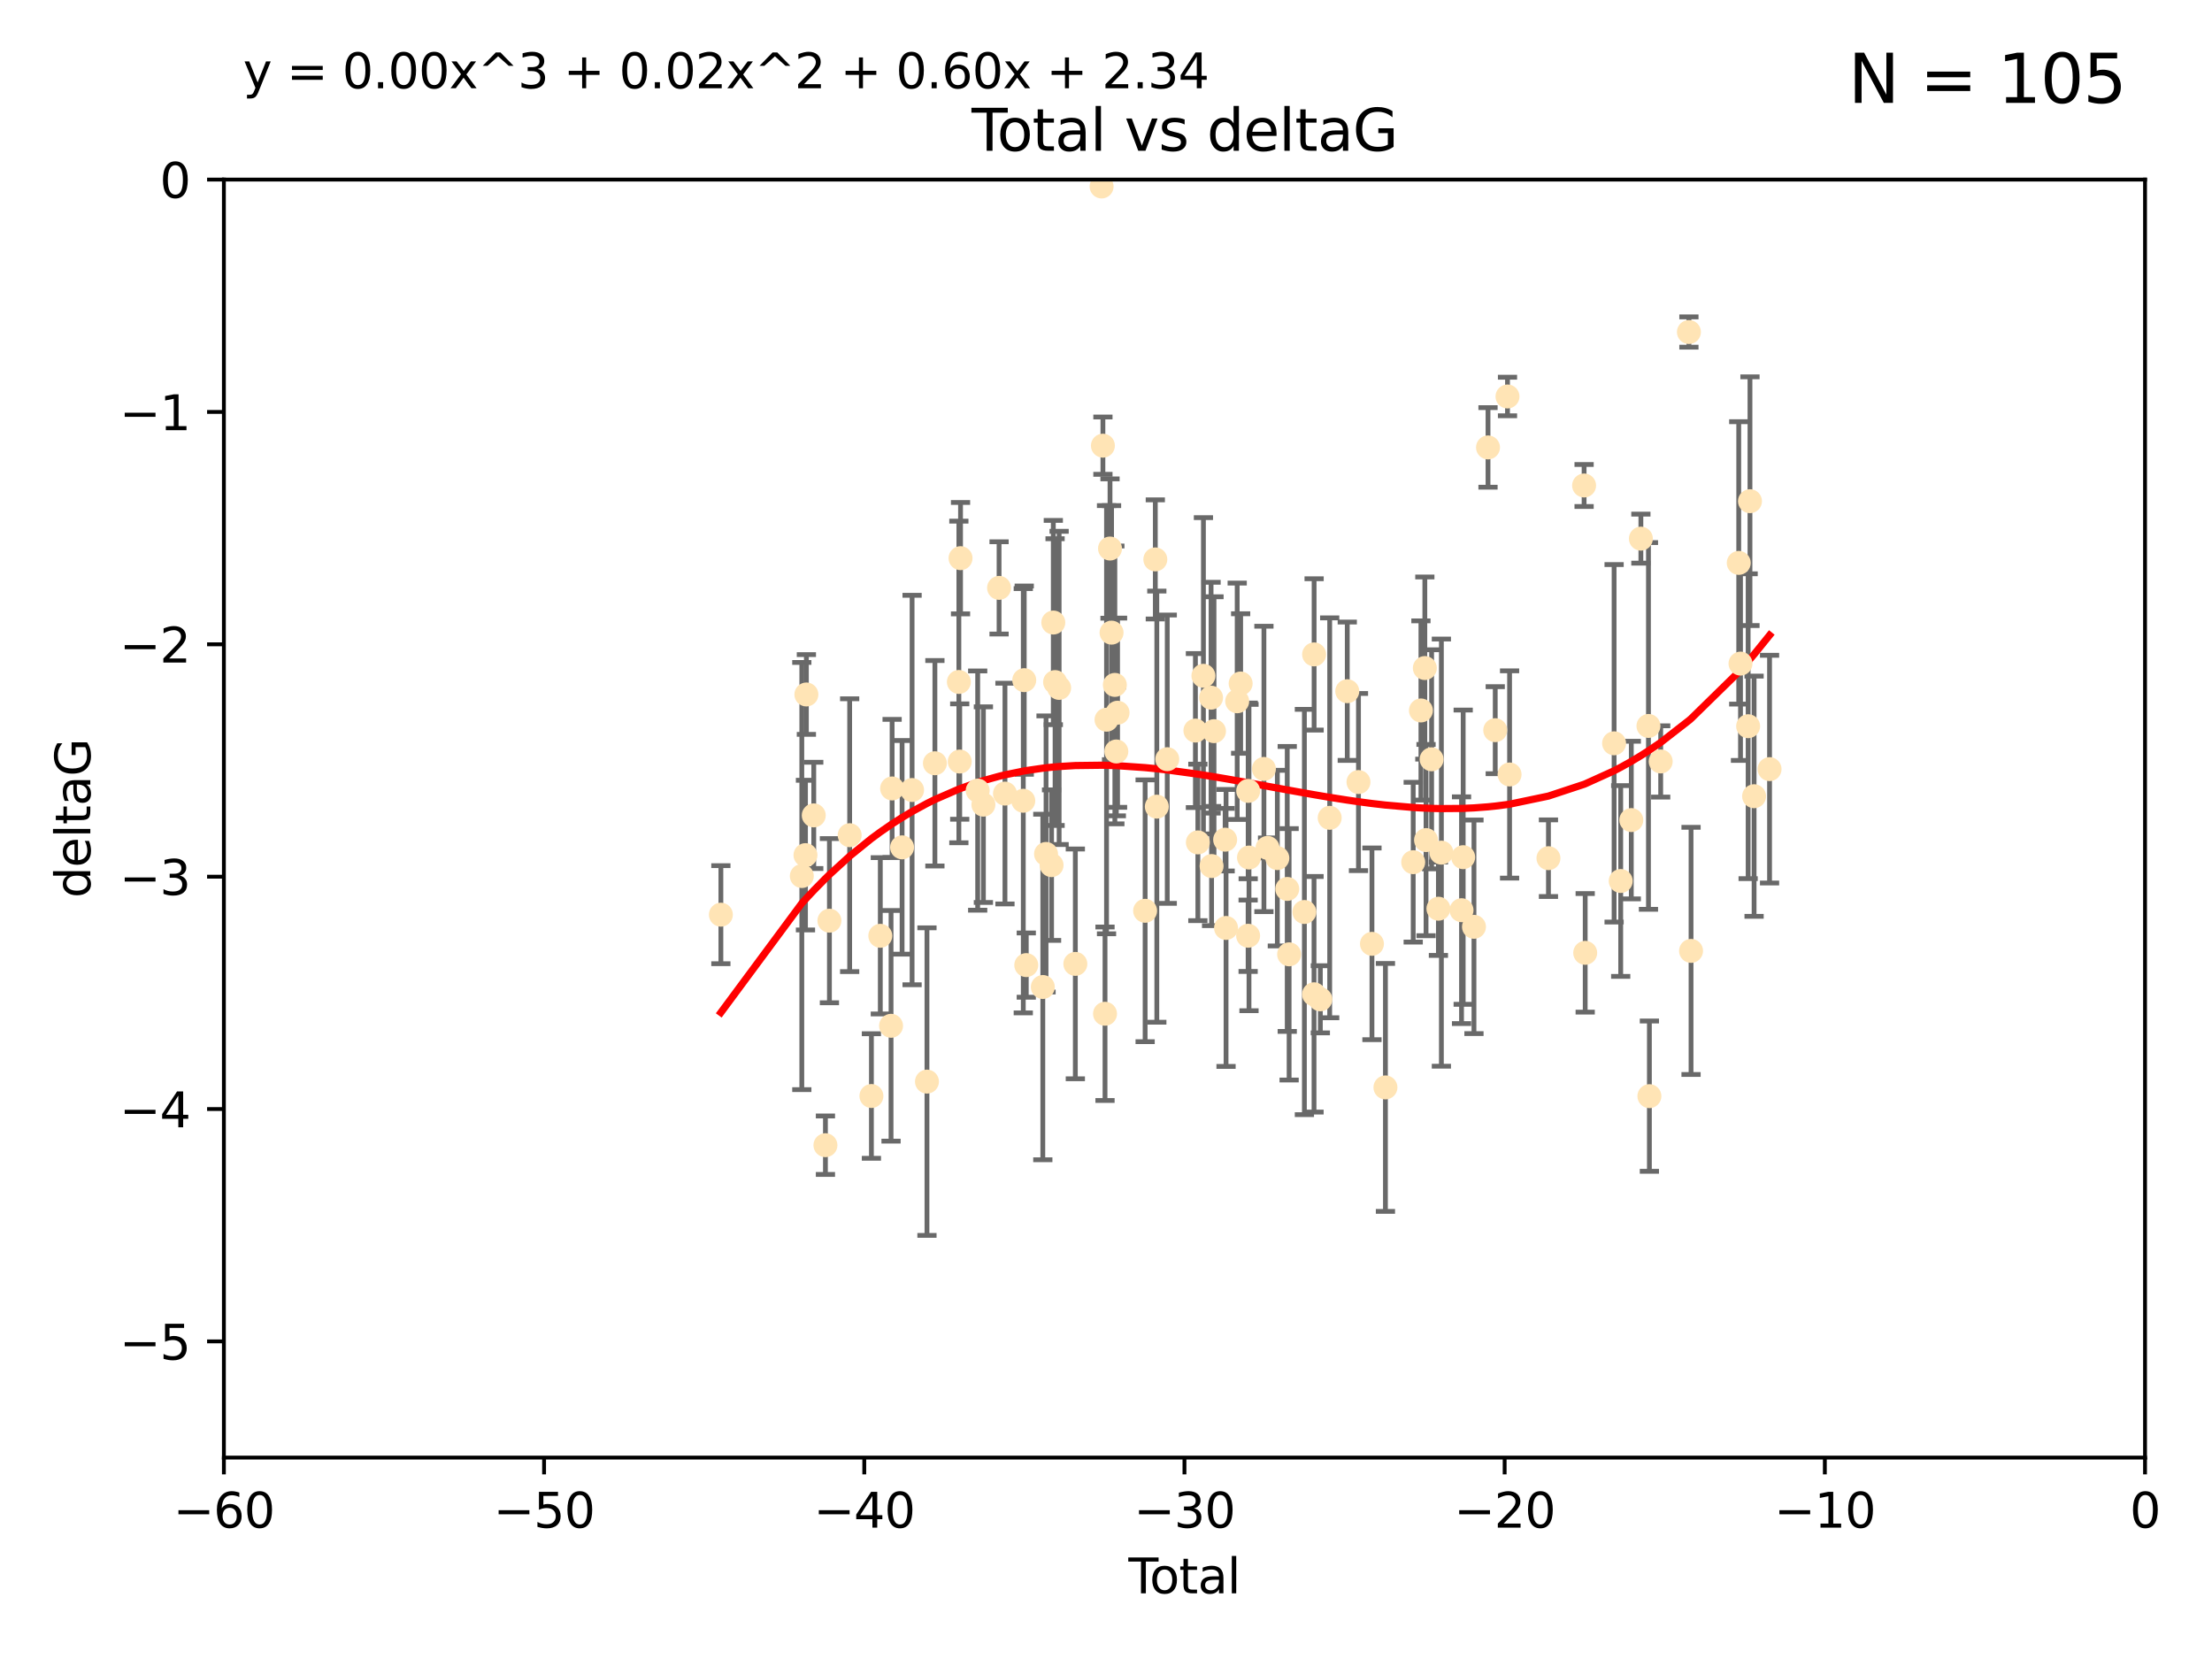 <?xml version="1.0" encoding="utf-8" standalone="no"?>
<!DOCTYPE svg PUBLIC "-//W3C//DTD SVG 1.1//EN"
  "http://www.w3.org/Graphics/SVG/1.1/DTD/svg11.dtd">
<svg xmlns:xlink="http://www.w3.org/1999/xlink" width="460.8pt" height="345.6pt" viewBox="0 0 460.8 345.6" xmlns="http://www.w3.org/2000/svg" version="1.1">
 <defs>
  <style type="text/css">*{stroke-linejoin: round; stroke-linecap: butt}</style>
 </defs>
 <g id="figure_1">
  <g id="patch_1">
   <path d="M 0 345.6 
L 460.8 345.6 
L 460.8 0 
L 0 0 
z
" style="fill: #ffffff"/>
  </g>
  <g id="axes_1">
   <g id="patch_2">
    <path d="M 46.64 303.64 
L 446.85 303.64 
L 446.85 37.411 
L 46.64 37.411 
z
" style="fill: #ffffff"/>
   </g>
   <g id="PathCollection_1">
    <defs>
     <path id="m811d0dcb50" d="M 0 1.118 
C 0.297 1.118 0.581 1 0.791 0.791 
C 1 0.581 1.118 0.297 1.118 0 
C 1.118 -0.297 1 -0.581 0.791 -0.791 
C 0.581 -1 0.297 -1.118 0 -1.118 
C -0.297 -1.118 -0.581 -1 -0.791 -0.791 
C -1 -0.581 -1.118 -0.297 -1.118 0 
C -1.118 0.297 -1 0.581 -0.791 0.791 
C -0.581 1 -0.297 1.118 0 1.118 
z
" style="stroke: #ffe4b5"/>
    </defs>
    <g clip-path="url(#pd7f9c0107c)">
     <use xlink:href="#m811d0dcb50" x="150.173" y="190.544" style="fill: #ffe4b5; stroke: #ffe4b5"/>
     <use xlink:href="#m811d0dcb50" x="167.033" y="182.494" style="fill: #ffe4b5; stroke: #ffe4b5"/>
     <use xlink:href="#m811d0dcb50" x="167.795" y="178.137" style="fill: #ffe4b5; stroke: #ffe4b5"/>
     <use xlink:href="#m811d0dcb50" x="167.984" y="144.673" style="fill: #ffe4b5; stroke: #ffe4b5"/>
     <use xlink:href="#m811d0dcb50" x="169.52" y="169.858" style="fill: #ffe4b5; stroke: #ffe4b5"/>
     <use xlink:href="#m811d0dcb50" x="171.953" y="238.566" style="fill: #ffe4b5; stroke: #ffe4b5"/>
     <use xlink:href="#m811d0dcb50" x="172.784" y="191.794" style="fill: #ffe4b5; stroke: #ffe4b5"/>
     <use xlink:href="#m811d0dcb50" x="177" y="173.986" style="fill: #ffe4b5; stroke: #ffe4b5"/>
     <use xlink:href="#m811d0dcb50" x="181.531" y="228.319" style="fill: #ffe4b5; stroke: #ffe4b5"/>
     <use xlink:href="#m811d0dcb50" x="183.385" y="194.943" style="fill: #ffe4b5; stroke: #ffe4b5"/>
     <use xlink:href="#m811d0dcb50" x="185.622" y="213.693" style="fill: #ffe4b5; stroke: #ffe4b5"/>
     <use xlink:href="#m811d0dcb50" x="185.843" y="164.25" style="fill: #ffe4b5; stroke: #ffe4b5"/>
     <use xlink:href="#m811d0dcb50" x="187.923" y="176.516" style="fill: #ffe4b5; stroke: #ffe4b5"/>
     <use xlink:href="#m811d0dcb50" x="190.005" y="164.575" style="fill: #ffe4b5; stroke: #ffe4b5"/>
     <use xlink:href="#m811d0dcb50" x="193.103" y="225.319" style="fill: #ffe4b5; stroke: #ffe4b5"/>
     <use xlink:href="#m811d0dcb50" x="194.757" y="159.001" style="fill: #ffe4b5; stroke: #ffe4b5"/>
     <use xlink:href="#m811d0dcb50" x="199.75" y="142.064" style="fill: #ffe4b5; stroke: #ffe4b5"/>
     <use xlink:href="#m811d0dcb50" x="199.928" y="158.643" style="fill: #ffe4b5; stroke: #ffe4b5"/>
     <use xlink:href="#m811d0dcb50" x="200.097" y="116.278" style="fill: #ffe4b5; stroke: #ffe4b5"/>
     <use xlink:href="#m811d0dcb50" x="203.67" y="164.692" style="fill: #ffe4b5; stroke: #ffe4b5"/>
     <use xlink:href="#m811d0dcb50" x="204.86" y="167.623" style="fill: #ffe4b5; stroke: #ffe4b5"/>
     <use xlink:href="#m811d0dcb50" x="208.125" y="122.467" style="fill: #ffe4b5; stroke: #ffe4b5"/>
     <use xlink:href="#m811d0dcb50" x="209.353" y="165.32" style="fill: #ffe4b5; stroke: #ffe4b5"/>
     <use xlink:href="#m811d0dcb50" x="213.168" y="166.812" style="fill: #ffe4b5; stroke: #ffe4b5"/>
     <use xlink:href="#m811d0dcb50" x="213.367" y="141.689" style="fill: #ffe4b5; stroke: #ffe4b5"/>
     <use xlink:href="#m811d0dcb50" x="213.792" y="201.049" style="fill: #ffe4b5; stroke: #ffe4b5"/>
     <use xlink:href="#m811d0dcb50" x="217.238" y="205.61" style="fill: #ffe4b5; stroke: #ffe4b5"/>
     <use xlink:href="#m811d0dcb50" x="217.91" y="177.893" style="fill: #ffe4b5; stroke: #ffe4b5"/>
     <use xlink:href="#m811d0dcb50" x="219.06" y="180.225" style="fill: #ffe4b5; stroke: #ffe4b5"/>
     <use xlink:href="#m811d0dcb50" x="219.423" y="129.685" style="fill: #ffe4b5; stroke: #ffe4b5"/>
     <use xlink:href="#m811d0dcb50" x="219.792" y="142.092" style="fill: #ffe4b5; stroke: #ffe4b5"/>
     <use xlink:href="#m811d0dcb50" x="220.636" y="143.304" style="fill: #ffe4b5; stroke: #ffe4b5"/>
     <use xlink:href="#m811d0dcb50" x="224.013" y="200.797" style="fill: #ffe4b5; stroke: #ffe4b5"/>
     <use xlink:href="#m811d0dcb50" x="229.485" y="38.847" style="fill: #ffe4b5; stroke: #ffe4b5"/>
     <use xlink:href="#m811d0dcb50" x="229.757" y="92.84" style="fill: #ffe4b5; stroke: #ffe4b5"/>
     <use xlink:href="#m811d0dcb50" x="230.196" y="211.182" style="fill: #ffe4b5; stroke: #ffe4b5"/>
     <use xlink:href="#m811d0dcb50" x="230.51" y="149.929" style="fill: #ffe4b5; stroke: #ffe4b5"/>
     <use xlink:href="#m811d0dcb50" x="231.236" y="114.27" style="fill: #ffe4b5; stroke: #ffe4b5"/>
     <use xlink:href="#m811d0dcb50" x="231.558" y="131.79" style="fill: #ffe4b5; stroke: #ffe4b5"/>
     <use xlink:href="#m811d0dcb50" x="232.245" y="142.679" style="fill: #ffe4b5; stroke: #ffe4b5"/>
     <use xlink:href="#m811d0dcb50" x="232.552" y="156.545" style="fill: #ffe4b5; stroke: #ffe4b5"/>
     <use xlink:href="#m811d0dcb50" x="232.81" y="148.47" style="fill: #ffe4b5; stroke: #ffe4b5"/>
     <use xlink:href="#m811d0dcb50" x="238.551" y="189.736" style="fill: #ffe4b5; stroke: #ffe4b5"/>
     <use xlink:href="#m811d0dcb50" x="240.674" y="116.536" style="fill: #ffe4b5; stroke: #ffe4b5"/>
     <use xlink:href="#m811d0dcb50" x="240.986" y="168.04" style="fill: #ffe4b5; stroke: #ffe4b5"/>
     <use xlink:href="#m811d0dcb50" x="243.161" y="158.151" style="fill: #ffe4b5; stroke: #ffe4b5"/>
     <use xlink:href="#m811d0dcb50" x="249.028" y="152.192" style="fill: #ffe4b5; stroke: #ffe4b5"/>
     <use xlink:href="#m811d0dcb50" x="249.538" y="175.49" style="fill: #ffe4b5; stroke: #ffe4b5"/>
     <use xlink:href="#m811d0dcb50" x="250.695" y="140.779" style="fill: #ffe4b5; stroke: #ffe4b5"/>
     <use xlink:href="#m811d0dcb50" x="252.289" y="145.34" style="fill: #ffe4b5; stroke: #ffe4b5"/>
     <use xlink:href="#m811d0dcb50" x="252.395" y="180.416" style="fill: #ffe4b5; stroke: #ffe4b5"/>
     <use xlink:href="#m811d0dcb50" x="252.897" y="152.314" style="fill: #ffe4b5; stroke: #ffe4b5"/>
     <use xlink:href="#m811d0dcb50" x="255.22" y="174.92" style="fill: #ffe4b5; stroke: #ffe4b5"/>
     <use xlink:href="#m811d0dcb50" x="255.407" y="193.308" style="fill: #ffe4b5; stroke: #ffe4b5"/>
     <use xlink:href="#m811d0dcb50" x="257.73" y="146.089" style="fill: #ffe4b5; stroke: #ffe4b5"/>
     <use xlink:href="#m811d0dcb50" x="258.45" y="142.386" style="fill: #ffe4b5; stroke: #ffe4b5"/>
     <use xlink:href="#m811d0dcb50" x="260.008" y="194.932" style="fill: #ffe4b5; stroke: #ffe4b5"/>
     <use xlink:href="#m811d0dcb50" x="260.021" y="164.76" style="fill: #ffe4b5; stroke: #ffe4b5"/>
     <use xlink:href="#m811d0dcb50" x="260.189" y="178.642" style="fill: #ffe4b5; stroke: #ffe4b5"/>
     <use xlink:href="#m811d0dcb50" x="263.298" y="160.183" style="fill: #ffe4b5; stroke: #ffe4b5"/>
     <use xlink:href="#m811d0dcb50" x="264.055" y="176.633" style="fill: #ffe4b5; stroke: #ffe4b5"/>
     <use xlink:href="#m811d0dcb50" x="266.094" y="178.764" style="fill: #ffe4b5; stroke: #ffe4b5"/>
     <use xlink:href="#m811d0dcb50" x="268.156" y="185.182" style="fill: #ffe4b5; stroke: #ffe4b5"/>
     <use xlink:href="#m811d0dcb50" x="268.548" y="198.803" style="fill: #ffe4b5; stroke: #ffe4b5"/>
     <use xlink:href="#m811d0dcb50" x="271.729" y="189.983" style="fill: #ffe4b5; stroke: #ffe4b5"/>
     <use xlink:href="#m811d0dcb50" x="273.735" y="207.127" style="fill: #ffe4b5; stroke: #ffe4b5"/>
     <use xlink:href="#m811d0dcb50" x="273.753" y="136.325" style="fill: #ffe4b5; stroke: #ffe4b5"/>
     <use xlink:href="#m811d0dcb50" x="275.053" y="208.177" style="fill: #ffe4b5; stroke: #ffe4b5"/>
     <use xlink:href="#m811d0dcb50" x="276.999" y="170.367" style="fill: #ffe4b5; stroke: #ffe4b5"/>
     <use xlink:href="#m811d0dcb50" x="280.661" y="143.993" style="fill: #ffe4b5; stroke: #ffe4b5"/>
     <use xlink:href="#m811d0dcb50" x="282.995" y="162.913" style="fill: #ffe4b5; stroke: #ffe4b5"/>
     <use xlink:href="#m811d0dcb50" x="285.803" y="196.618" style="fill: #ffe4b5; stroke: #ffe4b5"/>
     <use xlink:href="#m811d0dcb50" x="288.613" y="226.528" style="fill: #ffe4b5; stroke: #ffe4b5"/>
     <use xlink:href="#m811d0dcb50" x="294.397" y="179.61" style="fill: #ffe4b5; stroke: #ffe4b5"/>
     <use xlink:href="#m811d0dcb50" x="296.006" y="148.001" style="fill: #ffe4b5; stroke: #ffe4b5"/>
     <use xlink:href="#m811d0dcb50" x="296.82" y="139.165" style="fill: #ffe4b5; stroke: #ffe4b5"/>
     <use xlink:href="#m811d0dcb50" x="297.07" y="175.001" style="fill: #ffe4b5; stroke: #ffe4b5"/>
     <use xlink:href="#m811d0dcb50" x="298.231" y="158.177" style="fill: #ffe4b5; stroke: #ffe4b5"/>
     <use xlink:href="#m811d0dcb50" x="299.647" y="189.301" style="fill: #ffe4b5; stroke: #ffe4b5"/>
     <use xlink:href="#m811d0dcb50" x="300.266" y="177.616" style="fill: #ffe4b5; stroke: #ffe4b5"/>
     <use xlink:href="#m811d0dcb50" x="304.464" y="189.612" style="fill: #ffe4b5; stroke: #ffe4b5"/>
     <use xlink:href="#m811d0dcb50" x="304.808" y="178.566" style="fill: #ffe4b5; stroke: #ffe4b5"/>
     <use xlink:href="#m811d0dcb50" x="307.055" y="193.073" style="fill: #ffe4b5; stroke: #ffe4b5"/>
     <use xlink:href="#m811d0dcb50" x="309.98" y="93.206" style="fill: #ffe4b5; stroke: #ffe4b5"/>
     <use xlink:href="#m811d0dcb50" x="311.486" y="152.11" style="fill: #ffe4b5; stroke: #ffe4b5"/>
     <use xlink:href="#m811d0dcb50" x="314.04" y="82.595" style="fill: #ffe4b5; stroke: #ffe4b5"/>
     <use xlink:href="#m811d0dcb50" x="314.472" y="161.337" style="fill: #ffe4b5; stroke: #ffe4b5"/>
     <use xlink:href="#m811d0dcb50" x="322.571" y="178.777" style="fill: #ffe4b5; stroke: #ffe4b5"/>
     <use xlink:href="#m811d0dcb50" x="329.996" y="101.135" style="fill: #ffe4b5; stroke: #ffe4b5"/>
     <use xlink:href="#m811d0dcb50" x="330.226" y="198.494" style="fill: #ffe4b5; stroke: #ffe4b5"/>
     <use xlink:href="#m811d0dcb50" x="336.246" y="154.845" style="fill: #ffe4b5; stroke: #ffe4b5"/>
     <use xlink:href="#m811d0dcb50" x="337.623" y="183.527" style="fill: #ffe4b5; stroke: #ffe4b5"/>
     <use xlink:href="#m811d0dcb50" x="339.829" y="170.835" style="fill: #ffe4b5; stroke: #ffe4b5"/>
     <use xlink:href="#m811d0dcb50" x="341.825" y="112.208" style="fill: #ffe4b5; stroke: #ffe4b5"/>
     <use xlink:href="#m811d0dcb50" x="343.404" y="151.227" style="fill: #ffe4b5; stroke: #ffe4b5"/>
     <use xlink:href="#m811d0dcb50" x="343.598" y="228.349" style="fill: #ffe4b5; stroke: #ffe4b5"/>
     <use xlink:href="#m811d0dcb50" x="345.952" y="158.623" style="fill: #ffe4b5; stroke: #ffe4b5"/>
     <use xlink:href="#m811d0dcb50" x="351.833" y="69.167" style="fill: #ffe4b5; stroke: #ffe4b5"/>
     <use xlink:href="#m811d0dcb50" x="352.276" y="198.089" style="fill: #ffe4b5; stroke: #ffe4b5"/>
     <use xlink:href="#m811d0dcb50" x="362.212" y="117.26" style="fill: #ffe4b5; stroke: #ffe4b5"/>
     <use xlink:href="#m811d0dcb50" x="362.578" y="138.239" style="fill: #ffe4b5; stroke: #ffe4b5"/>
     <use xlink:href="#m811d0dcb50" x="364.17" y="151.283" style="fill: #ffe4b5; stroke: #ffe4b5"/>
     <use xlink:href="#m811d0dcb50" x="364.552" y="104.407" style="fill: #ffe4b5; stroke: #ffe4b5"/>
     <use xlink:href="#m811d0dcb50" x="365.409" y="165.868" style="fill: #ffe4b5; stroke: #ffe4b5"/>
     <use xlink:href="#m811d0dcb50" x="368.631" y="160.223" style="fill: #ffe4b5; stroke: #ffe4b5"/>
    </g>
   </g>
   <g id="matplotlib.axis_1">
    <g id="xtick_1">
     <g id="line2d_1">
      <defs>
       <path id="mbf2ba77560" d="M 0 0 
L 0 3.5 
" style="stroke: #000000; stroke-width: 0.8"/>
      </defs>
      <g>
       <use xlink:href="#mbf2ba77560" x="46.64" y="303.64" style="stroke: #000000; stroke-width: 0.8"/>
      </g>
     </g>
     <g id="text_1">
      <!-- −60 -->
      <g transform="translate(36.088 318.238)scale(0.1 -0.1)">
       <defs>
        <path id="DejaVuSans-2212" d="M 678 2272 
L 4684 2272 
L 4684 1741 
L 678 1741 
L 678 2272 
z
" transform="scale(0.016)"/>
        <path id="DejaVuSans-36" d="M 2113 2584 
Q 1688 2584 1439 2293 
Q 1191 2003 1191 1497 
Q 1191 994 1439 701 
Q 1688 409 2113 409 
Q 2538 409 2786 701 
Q 3034 994 3034 1497 
Q 3034 2003 2786 2293 
Q 2538 2584 2113 2584 
z
M 3366 4563 
L 3366 3988 
Q 3128 4100 2886 4159 
Q 2644 4219 2406 4219 
Q 1781 4219 1451 3797 
Q 1122 3375 1075 2522 
Q 1259 2794 1537 2939 
Q 1816 3084 2150 3084 
Q 2853 3084 3261 2657 
Q 3669 2231 3669 1497 
Q 3669 778 3244 343 
Q 2819 -91 2113 -91 
Q 1303 -91 875 529 
Q 447 1150 447 2328 
Q 447 3434 972 4092 
Q 1497 4750 2381 4750 
Q 2619 4750 2861 4703 
Q 3103 4656 3366 4563 
z
" transform="scale(0.016)"/>
        <path id="DejaVuSans-30" d="M 2034 4250 
Q 1547 4250 1301 3770 
Q 1056 3291 1056 2328 
Q 1056 1369 1301 889 
Q 1547 409 2034 409 
Q 2525 409 2770 889 
Q 3016 1369 3016 2328 
Q 3016 3291 2770 3770 
Q 2525 4250 2034 4250 
z
M 2034 4750 
Q 2819 4750 3233 4129 
Q 3647 3509 3647 2328 
Q 3647 1150 3233 529 
Q 2819 -91 2034 -91 
Q 1250 -91 836 529 
Q 422 1150 422 2328 
Q 422 3509 836 4129 
Q 1250 4750 2034 4750 
z
" transform="scale(0.016)"/>
       </defs>
       <use xlink:href="#DejaVuSans-2212"/>
       <use xlink:href="#DejaVuSans-36" x="83.789"/>
       <use xlink:href="#DejaVuSans-30" x="147.412"/>
      </g>
     </g>
    </g>
    <g id="xtick_2">
     <g id="line2d_2">
      <g>
       <use xlink:href="#mbf2ba77560" x="113.342" y="303.64" style="stroke: #000000; stroke-width: 0.8"/>
      </g>
     </g>
     <g id="text_2">
      <!-- −50 -->
      <g transform="translate(102.789 318.238)scale(0.1 -0.1)">
       <defs>
        <path id="DejaVuSans-35" d="M 691 4666 
L 3169 4666 
L 3169 4134 
L 1269 4134 
L 1269 2991 
Q 1406 3038 1543 3061 
Q 1681 3084 1819 3084 
Q 2600 3084 3056 2656 
Q 3513 2228 3513 1497 
Q 3513 744 3044 326 
Q 2575 -91 1722 -91 
Q 1428 -91 1123 -41 
Q 819 9 494 109 
L 494 744 
Q 775 591 1075 516 
Q 1375 441 1709 441 
Q 2250 441 2565 725 
Q 2881 1009 2881 1497 
Q 2881 1984 2565 2268 
Q 2250 2553 1709 2553 
Q 1456 2553 1204 2497 
Q 953 2441 691 2322 
L 691 4666 
z
" transform="scale(0.016)"/>
       </defs>
       <use xlink:href="#DejaVuSans-2212"/>
       <use xlink:href="#DejaVuSans-35" x="83.789"/>
       <use xlink:href="#DejaVuSans-30" x="147.412"/>
      </g>
     </g>
    </g>
    <g id="xtick_3">
     <g id="line2d_3">
      <g>
       <use xlink:href="#mbf2ba77560" x="180.043" y="303.64" style="stroke: #000000; stroke-width: 0.8"/>
      </g>
     </g>
     <g id="text_3">
      <!-- −40 -->
      <g transform="translate(169.491 318.238)scale(0.1 -0.1)">
       <defs>
        <path id="DejaVuSans-34" d="M 2419 4116 
L 825 1625 
L 2419 1625 
L 2419 4116 
z
M 2253 4666 
L 3047 4666 
L 3047 1625 
L 3713 1625 
L 3713 1100 
L 3047 1100 
L 3047 0 
L 2419 0 
L 2419 1100 
L 313 1100 
L 313 1709 
L 2253 4666 
z
" transform="scale(0.016)"/>
       </defs>
       <use xlink:href="#DejaVuSans-2212"/>
       <use xlink:href="#DejaVuSans-34" x="83.789"/>
       <use xlink:href="#DejaVuSans-30" x="147.412"/>
      </g>
     </g>
    </g>
    <g id="xtick_4">
     <g id="line2d_4">
      <g>
       <use xlink:href="#mbf2ba77560" x="246.745" y="303.64" style="stroke: #000000; stroke-width: 0.8"/>
      </g>
     </g>
     <g id="text_4">
      <!-- −30 -->
      <g transform="translate(236.193 318.238)scale(0.1 -0.1)">
       <defs>
        <path id="DejaVuSans-33" d="M 2597 2516 
Q 3050 2419 3304 2112 
Q 3559 1806 3559 1356 
Q 3559 666 3084 287 
Q 2609 -91 1734 -91 
Q 1441 -91 1130 -33 
Q 819 25 488 141 
L 488 750 
Q 750 597 1062 519 
Q 1375 441 1716 441 
Q 2309 441 2620 675 
Q 2931 909 2931 1356 
Q 2931 1769 2642 2001 
Q 2353 2234 1838 2234 
L 1294 2234 
L 1294 2753 
L 1863 2753 
Q 2328 2753 2575 2939 
Q 2822 3125 2822 3475 
Q 2822 3834 2567 4026 
Q 2313 4219 1838 4219 
Q 1578 4219 1281 4162 
Q 984 4106 628 3988 
L 628 4550 
Q 988 4650 1302 4700 
Q 1616 4750 1894 4750 
Q 2613 4750 3031 4423 
Q 3450 4097 3450 3541 
Q 3450 3153 3228 2886 
Q 3006 2619 2597 2516 
z
" transform="scale(0.016)"/>
       </defs>
       <use xlink:href="#DejaVuSans-2212"/>
       <use xlink:href="#DejaVuSans-33" x="83.789"/>
       <use xlink:href="#DejaVuSans-30" x="147.412"/>
      </g>
     </g>
    </g>
    <g id="xtick_5">
     <g id="line2d_5">
      <g>
       <use xlink:href="#mbf2ba77560" x="313.447" y="303.64" style="stroke: #000000; stroke-width: 0.8"/>
      </g>
     </g>
     <g id="text_5">
      <!-- −20 -->
      <g transform="translate(302.894 318.238)scale(0.1 -0.1)">
       <defs>
        <path id="DejaVuSans-32" d="M 1228 531 
L 3431 531 
L 3431 0 
L 469 0 
L 469 531 
Q 828 903 1448 1529 
Q 2069 2156 2228 2338 
Q 2531 2678 2651 2914 
Q 2772 3150 2772 3378 
Q 2772 3750 2511 3984 
Q 2250 4219 1831 4219 
Q 1534 4219 1204 4116 
Q 875 4013 500 3803 
L 500 4441 
Q 881 4594 1212 4672 
Q 1544 4750 1819 4750 
Q 2544 4750 2975 4387 
Q 3406 4025 3406 3419 
Q 3406 3131 3298 2873 
Q 3191 2616 2906 2266 
Q 2828 2175 2409 1742 
Q 1991 1309 1228 531 
z
" transform="scale(0.016)"/>
       </defs>
       <use xlink:href="#DejaVuSans-2212"/>
       <use xlink:href="#DejaVuSans-32" x="83.789"/>
       <use xlink:href="#DejaVuSans-30" x="147.412"/>
      </g>
     </g>
    </g>
    <g id="xtick_6">
     <g id="line2d_6">
      <g>
       <use xlink:href="#mbf2ba77560" x="380.148" y="303.64" style="stroke: #000000; stroke-width: 0.8"/>
      </g>
     </g>
     <g id="text_6">
      <!-- −10 -->
      <g transform="translate(369.596 318.238)scale(0.1 -0.1)">
       <defs>
        <path id="DejaVuSans-31" d="M 794 531 
L 1825 531 
L 1825 4091 
L 703 3866 
L 703 4441 
L 1819 4666 
L 2450 4666 
L 2450 531 
L 3481 531 
L 3481 0 
L 794 0 
L 794 531 
z
" transform="scale(0.016)"/>
       </defs>
       <use xlink:href="#DejaVuSans-2212"/>
       <use xlink:href="#DejaVuSans-31" x="83.789"/>
       <use xlink:href="#DejaVuSans-30" x="147.412"/>
      </g>
     </g>
    </g>
    <g id="xtick_7">
     <g id="line2d_7">
      <g>
       <use xlink:href="#mbf2ba77560" x="446.85" y="303.64" style="stroke: #000000; stroke-width: 0.8"/>
      </g>
     </g>
     <g id="text_7">
      <!-- 0 -->
      <g transform="translate(443.669 318.238)scale(0.1 -0.1)">
       <use xlink:href="#DejaVuSans-30"/>
      </g>
     </g>
    </g>
    <g id="text_8">
     <!-- Total -->
     <g transform="translate(235.068 331.917)scale(0.1 -0.1)">
      <defs>
       <path id="DejaVuSans-54" d="M -19 4666 
L 3928 4666 
L 3928 4134 
L 2272 4134 
L 2272 0 
L 1638 0 
L 1638 4134 
L -19 4134 
L -19 4666 
z
" transform="scale(0.016)"/>
       <path id="DejaVuSans-6f" d="M 1959 3097 
Q 1497 3097 1228 2736 
Q 959 2375 959 1747 
Q 959 1119 1226 758 
Q 1494 397 1959 397 
Q 2419 397 2687 759 
Q 2956 1122 2956 1747 
Q 2956 2369 2687 2733 
Q 2419 3097 1959 3097 
z
M 1959 3584 
Q 2709 3584 3137 3096 
Q 3566 2609 3566 1747 
Q 3566 888 3137 398 
Q 2709 -91 1959 -91 
Q 1206 -91 779 398 
Q 353 888 353 1747 
Q 353 2609 779 3096 
Q 1206 3584 1959 3584 
z
" transform="scale(0.016)"/>
       <path id="DejaVuSans-74" d="M 1172 4494 
L 1172 3500 
L 2356 3500 
L 2356 3053 
L 1172 3053 
L 1172 1153 
Q 1172 725 1289 603 
Q 1406 481 1766 481 
L 2356 481 
L 2356 0 
L 1766 0 
Q 1100 0 847 248 
Q 594 497 594 1153 
L 594 3053 
L 172 3053 
L 172 3500 
L 594 3500 
L 594 4494 
L 1172 4494 
z
" transform="scale(0.016)"/>
       <path id="DejaVuSans-61" d="M 2194 1759 
Q 1497 1759 1228 1600 
Q 959 1441 959 1056 
Q 959 750 1161 570 
Q 1363 391 1709 391 
Q 2188 391 2477 730 
Q 2766 1069 2766 1631 
L 2766 1759 
L 2194 1759 
z
M 3341 1997 
L 3341 0 
L 2766 0 
L 2766 531 
Q 2569 213 2275 61 
Q 1981 -91 1556 -91 
Q 1019 -91 701 211 
Q 384 513 384 1019 
Q 384 1609 779 1909 
Q 1175 2209 1959 2209 
L 2766 2209 
L 2766 2266 
Q 2766 2663 2505 2880 
Q 2244 3097 1772 3097 
Q 1472 3097 1187 3025 
Q 903 2953 641 2809 
L 641 3341 
Q 956 3463 1253 3523 
Q 1550 3584 1831 3584 
Q 2591 3584 2966 3190 
Q 3341 2797 3341 1997 
z
" transform="scale(0.016)"/>
       <path id="DejaVuSans-6c" d="M 603 4863 
L 1178 4863 
L 1178 0 
L 603 0 
L 603 4863 
z
" transform="scale(0.016)"/>
      </defs>
      <use xlink:href="#DejaVuSans-54"/>
      <use xlink:href="#DejaVuSans-6f" x="44.084"/>
      <use xlink:href="#DejaVuSans-74" x="105.266"/>
      <use xlink:href="#DejaVuSans-61" x="144.475"/>
      <use xlink:href="#DejaVuSans-6c" x="205.754"/>
     </g>
    </g>
   </g>
   <g id="matplotlib.axis_2">
    <g id="ytick_1">
     <g id="line2d_8">
      <defs>
       <path id="md4163eb131" d="M 0 0 
L -3.5 0 
" style="stroke: #000000; stroke-width: 0.8"/>
      </defs>
      <g>
       <use xlink:href="#md4163eb131" x="46.64" y="279.437" style="stroke: #000000; stroke-width: 0.8"/>
      </g>
     </g>
     <g id="text_9">
      <!-- −5 -->
      <g transform="translate(24.898 283.237)scale(0.1 -0.1)">
       <use xlink:href="#DejaVuSans-2212"/>
       <use xlink:href="#DejaVuSans-35" x="83.789"/>
      </g>
     </g>
    </g>
    <g id="ytick_2">
     <g id="line2d_9">
      <g>
       <use xlink:href="#md4163eb131" x="46.64" y="231.032" style="stroke: #000000; stroke-width: 0.8"/>
      </g>
     </g>
     <g id="text_10">
      <!-- −4 -->
      <g transform="translate(24.898 234.831)scale(0.1 -0.1)">
       <use xlink:href="#DejaVuSans-2212"/>
       <use xlink:href="#DejaVuSans-34" x="83.789"/>
      </g>
     </g>
    </g>
    <g id="ytick_3">
     <g id="line2d_10">
      <g>
       <use xlink:href="#md4163eb131" x="46.64" y="182.627" style="stroke: #000000; stroke-width: 0.8"/>
      </g>
     </g>
     <g id="text_11">
      <!-- −3 -->
      <g transform="translate(24.898 186.426)scale(0.1 -0.1)">
       <use xlink:href="#DejaVuSans-2212"/>
       <use xlink:href="#DejaVuSans-33" x="83.789"/>
      </g>
     </g>
    </g>
    <g id="ytick_4">
     <g id="line2d_11">
      <g>
       <use xlink:href="#md4163eb131" x="46.64" y="134.222" style="stroke: #000000; stroke-width: 0.8"/>
      </g>
     </g>
     <g id="text_12">
      <!-- −2 -->
      <g transform="translate(24.898 138.021)scale(0.1 -0.1)">
       <use xlink:href="#DejaVuSans-2212"/>
       <use xlink:href="#DejaVuSans-32" x="83.789"/>
      </g>
     </g>
    </g>
    <g id="ytick_5">
     <g id="line2d_12">
      <g>
       <use xlink:href="#md4163eb131" x="46.64" y="85.816" style="stroke: #000000; stroke-width: 0.8"/>
      </g>
     </g>
     <g id="text_13">
      <!-- −1 -->
      <g transform="translate(24.898 89.616)scale(0.1 -0.1)">
       <use xlink:href="#DejaVuSans-2212"/>
       <use xlink:href="#DejaVuSans-31" x="83.789"/>
      </g>
     </g>
    </g>
    <g id="ytick_6">
     <g id="line2d_13">
      <g>
       <use xlink:href="#md4163eb131" x="46.64" y="37.411" style="stroke: #000000; stroke-width: 0.8"/>
      </g>
     </g>
     <g id="text_14">
      <!-- 0 -->
      <g transform="translate(33.278 41.21)scale(0.1 -0.1)">
       <use xlink:href="#DejaVuSans-30"/>
      </g>
     </g>
    </g>
    <g id="text_15">
     <!-- deltaG -->
     <g transform="translate(18.818 187.064)rotate(-90)scale(0.1 -0.1)">
      <defs>
       <path id="DejaVuSans-64" d="M 2906 2969 
L 2906 4863 
L 3481 4863 
L 3481 0 
L 2906 0 
L 2906 525 
Q 2725 213 2448 61 
Q 2172 -91 1784 -91 
Q 1150 -91 751 415 
Q 353 922 353 1747 
Q 353 2572 751 3078 
Q 1150 3584 1784 3584 
Q 2172 3584 2448 3432 
Q 2725 3281 2906 2969 
z
M 947 1747 
Q 947 1113 1208 752 
Q 1469 391 1925 391 
Q 2381 391 2643 752 
Q 2906 1113 2906 1747 
Q 2906 2381 2643 2742 
Q 2381 3103 1925 3103 
Q 1469 3103 1208 2742 
Q 947 2381 947 1747 
z
" transform="scale(0.016)"/>
       <path id="DejaVuSans-65" d="M 3597 1894 
L 3597 1613 
L 953 1613 
Q 991 1019 1311 708 
Q 1631 397 2203 397 
Q 2534 397 2845 478 
Q 3156 559 3463 722 
L 3463 178 
Q 3153 47 2828 -22 
Q 2503 -91 2169 -91 
Q 1331 -91 842 396 
Q 353 884 353 1716 
Q 353 2575 817 3079 
Q 1281 3584 2069 3584 
Q 2775 3584 3186 3129 
Q 3597 2675 3597 1894 
z
M 3022 2063 
Q 3016 2534 2758 2815 
Q 2500 3097 2075 3097 
Q 1594 3097 1305 2825 
Q 1016 2553 972 2059 
L 3022 2063 
z
" transform="scale(0.016)"/>
       <path id="DejaVuSans-47" d="M 3809 666 
L 3809 1919 
L 2778 1919 
L 2778 2438 
L 4434 2438 
L 4434 434 
Q 4069 175 3628 42 
Q 3188 -91 2688 -91 
Q 1594 -91 976 548 
Q 359 1188 359 2328 
Q 359 3472 976 4111 
Q 1594 4750 2688 4750 
Q 3144 4750 3555 4637 
Q 3966 4525 4313 4306 
L 4313 3634 
Q 3963 3931 3569 4081 
Q 3175 4231 2741 4231 
Q 1884 4231 1454 3753 
Q 1025 3275 1025 2328 
Q 1025 1384 1454 906 
Q 1884 428 2741 428 
Q 3075 428 3337 486 
Q 3600 544 3809 666 
z
" transform="scale(0.016)"/>
      </defs>
      <use xlink:href="#DejaVuSans-64"/>
      <use xlink:href="#DejaVuSans-65" x="63.477"/>
      <use xlink:href="#DejaVuSans-6c" x="125"/>
      <use xlink:href="#DejaVuSans-74" x="152.783"/>
      <use xlink:href="#DejaVuSans-61" x="191.992"/>
      <use xlink:href="#DejaVuSans-47" x="253.271"/>
     </g>
    </g>
   </g>
   <g id="LineCollection_1">
    <path d="M 150.173 200.752 
L 150.173 180.336 
" clip-path="url(#pd7f9c0107c)" style="fill: none; stroke: #696969"/>
    <path d="M 167.033 226.987 
L 167.033 138 
" clip-path="url(#pd7f9c0107c)" style="fill: none; stroke: #696969"/>
    <path d="M 167.795 193.728 
L 167.795 162.545 
" clip-path="url(#pd7f9c0107c)" style="fill: none; stroke: #696969"/>
    <path d="M 167.984 152.981 
L 167.984 136.364 
" clip-path="url(#pd7f9c0107c)" style="fill: none; stroke: #696969"/>
    <path d="M 169.52 180.927 
L 169.52 158.788 
" clip-path="url(#pd7f9c0107c)" style="fill: none; stroke: #696969"/>
    <path d="M 171.953 244.654 
L 171.953 232.478 
" clip-path="url(#pd7f9c0107c)" style="fill: none; stroke: #696969"/>
    <path d="M 172.784 208.898 
L 172.784 174.69 
" clip-path="url(#pd7f9c0107c)" style="fill: none; stroke: #696969"/>
    <path d="M 177 202.4 
L 177 145.572 
" clip-path="url(#pd7f9c0107c)" style="fill: none; stroke: #696969"/>
    <path d="M 181.531 241.292 
L 181.531 215.347 
" clip-path="url(#pd7f9c0107c)" style="fill: none; stroke: #696969"/>
    <path d="M 183.385 211.222 
L 183.385 178.665 
" clip-path="url(#pd7f9c0107c)" style="fill: none; stroke: #696969"/>
    <path d="M 185.622 237.715 
L 185.622 189.672 
" clip-path="url(#pd7f9c0107c)" style="fill: none; stroke: #696969"/>
    <path d="M 185.843 178.644 
L 185.843 149.856 
" clip-path="url(#pd7f9c0107c)" style="fill: none; stroke: #696969"/>
    <path d="M 187.923 198.768 
L 187.923 154.265 
" clip-path="url(#pd7f9c0107c)" style="fill: none; stroke: #696969"/>
    <path d="M 190.005 205.138 
L 190.005 124.012 
" clip-path="url(#pd7f9c0107c)" style="fill: none; stroke: #696969"/>
    <path d="M 193.103 257.353 
L 193.103 193.284 
" clip-path="url(#pd7f9c0107c)" style="fill: none; stroke: #696969"/>
    <path d="M 194.757 180.402 
L 194.757 137.6 
" clip-path="url(#pd7f9c0107c)" style="fill: none; stroke: #696969"/>
    <path d="M 199.75 175.564 
L 199.75 108.565 
" clip-path="url(#pd7f9c0107c)" style="fill: none; stroke: #696969"/>
    <path d="M 199.928 170.66 
L 199.928 146.626 
" clip-path="url(#pd7f9c0107c)" style="fill: none; stroke: #696969"/>
    <path d="M 200.097 127.883 
L 200.097 104.674 
" clip-path="url(#pd7f9c0107c)" style="fill: none; stroke: #696969"/>
    <path d="M 203.67 189.611 
L 203.67 139.773 
" clip-path="url(#pd7f9c0107c)" style="fill: none; stroke: #696969"/>
    <path d="M 204.86 188 
L 204.86 147.246 
" clip-path="url(#pd7f9c0107c)" style="fill: none; stroke: #696969"/>
    <path d="M 208.125 132.074 
L 208.125 112.861 
" clip-path="url(#pd7f9c0107c)" style="fill: none; stroke: #696969"/>
    <path d="M 209.353 188.311 
L 209.353 142.329 
" clip-path="url(#pd7f9c0107c)" style="fill: none; stroke: #696969"/>
    <path d="M 213.168 211.006 
L 213.168 122.617 
" clip-path="url(#pd7f9c0107c)" style="fill: none; stroke: #696969"/>
    <path d="M 213.367 161.302 
L 213.367 122.077 
" clip-path="url(#pd7f9c0107c)" style="fill: none; stroke: #696969"/>
    <path d="M 213.792 207.741 
L 213.792 194.357 
" clip-path="url(#pd7f9c0107c)" style="fill: none; stroke: #696969"/>
    <path d="M 217.238 241.602 
L 217.238 169.619 
" clip-path="url(#pd7f9c0107c)" style="fill: none; stroke: #696969"/>
    <path d="M 217.91 206.654 
L 217.91 149.132 
" clip-path="url(#pd7f9c0107c)" style="fill: none; stroke: #696969"/>
    <path d="M 219.06 195.9 
L 219.06 164.549 
" clip-path="url(#pd7f9c0107c)" style="fill: none; stroke: #696969"/>
    <path d="M 219.423 150.964 
L 219.423 108.407 
" clip-path="url(#pd7f9c0107c)" style="fill: none; stroke: #696969"/>
    <path d="M 219.792 171.957 
L 219.792 112.228 
" clip-path="url(#pd7f9c0107c)" style="fill: none; stroke: #696969"/>
    <path d="M 220.636 175.929 
L 220.636 110.679 
" clip-path="url(#pd7f9c0107c)" style="fill: none; stroke: #696969"/>
    <path d="M 224.013 224.733 
L 224.013 176.861 
" clip-path="url(#pd7f9c0107c)" style="fill: none; stroke: #696969"/>
    <path d="M 229.485 39.167 
L 229.485 38.528 
" clip-path="url(#pd7f9c0107c)" style="fill: none; stroke: #696969"/>
    <path d="M 229.757 98.808 
L 229.757 86.872 
" clip-path="url(#pd7f9c0107c)" style="fill: none; stroke: #696969"/>
    <path d="M 230.196 229.252 
L 230.196 193.112 
" clip-path="url(#pd7f9c0107c)" style="fill: none; stroke: #696969"/>
    <path d="M 230.51 194.529 
L 230.51 105.328 
" clip-path="url(#pd7f9c0107c)" style="fill: none; stroke: #696969"/>
    <path d="M 231.236 128.784 
L 231.236 99.756 
" clip-path="url(#pd7f9c0107c)" style="fill: none; stroke: #696969"/>
    <path d="M 231.558 158.248 
L 231.558 105.332 
" clip-path="url(#pd7f9c0107c)" style="fill: none; stroke: #696969"/>
    <path d="M 232.245 171.617 
L 232.245 113.74 
" clip-path="url(#pd7f9c0107c)" style="fill: none; stroke: #696969"/>
    <path d="M 232.552 169.95 
L 232.552 143.139 
" clip-path="url(#pd7f9c0107c)" style="fill: none; stroke: #696969"/>
    <path d="M 232.81 168.179 
L 232.81 128.76 
" clip-path="url(#pd7f9c0107c)" style="fill: none; stroke: #696969"/>
    <path d="M 238.551 217.004 
L 238.551 162.468 
" clip-path="url(#pd7f9c0107c)" style="fill: none; stroke: #696969"/>
    <path d="M 240.674 128.944 
L 240.674 104.128 
" clip-path="url(#pd7f9c0107c)" style="fill: none; stroke: #696969"/>
    <path d="M 240.986 212.946 
L 240.986 123.133 
" clip-path="url(#pd7f9c0107c)" style="fill: none; stroke: #696969"/>
    <path d="M 243.161 188.185 
L 243.161 128.118 
" clip-path="url(#pd7f9c0107c)" style="fill: none; stroke: #696969"/>
    <path d="M 249.028 168.231 
L 249.028 136.153 
" clip-path="url(#pd7f9c0107c)" style="fill: none; stroke: #696969"/>
    <path d="M 249.538 191.787 
L 249.538 159.192 
" clip-path="url(#pd7f9c0107c)" style="fill: none; stroke: #696969"/>
    <path d="M 250.695 173.723 
L 250.695 107.835 
" clip-path="url(#pd7f9c0107c)" style="fill: none; stroke: #696969"/>
    <path d="M 252.289 169.378 
L 252.289 121.302 
" clip-path="url(#pd7f9c0107c)" style="fill: none; stroke: #696969"/>
    <path d="M 252.395 192.831 
L 252.395 168.001 
" clip-path="url(#pd7f9c0107c)" style="fill: none; stroke: #696969"/>
    <path d="M 252.897 180.309 
L 252.897 124.318 
" clip-path="url(#pd7f9c0107c)" style="fill: none; stroke: #696969"/>
    <path d="M 255.22 181.44 
L 255.22 168.4 
" clip-path="url(#pd7f9c0107c)" style="fill: none; stroke: #696969"/>
    <path d="M 255.407 222.154 
L 255.407 164.461 
" clip-path="url(#pd7f9c0107c)" style="fill: none; stroke: #696969"/>
    <path d="M 257.73 170.71 
L 257.73 121.468 
" clip-path="url(#pd7f9c0107c)" style="fill: none; stroke: #696969"/>
    <path d="M 258.45 156.916 
L 258.45 127.856 
" clip-path="url(#pd7f9c0107c)" style="fill: none; stroke: #696969"/>
    <path d="M 260.008 202.37 
L 260.008 187.495 
" clip-path="url(#pd7f9c0107c)" style="fill: none; stroke: #696969"/>
    <path d="M 260.021 183.061 
L 260.021 146.459 
" clip-path="url(#pd7f9c0107c)" style="fill: none; stroke: #696969"/>
    <path d="M 260.189 210.551 
L 260.189 146.733 
" clip-path="url(#pd7f9c0107c)" style="fill: none; stroke: #696969"/>
    <path d="M 263.298 189.912 
L 263.298 130.454 
" clip-path="url(#pd7f9c0107c)" style="fill: none; stroke: #696969"/>
    <path d="M 264.055 178.713 
L 264.055 174.553 
" clip-path="url(#pd7f9c0107c)" style="fill: none; stroke: #696969"/>
    <path d="M 266.094 197.058 
L 266.094 160.47 
" clip-path="url(#pd7f9c0107c)" style="fill: none; stroke: #696969"/>
    <path d="M 268.156 214.86 
L 268.156 155.505 
" clip-path="url(#pd7f9c0107c)" style="fill: none; stroke: #696969"/>
    <path d="M 268.548 224.99 
L 268.548 172.616 
" clip-path="url(#pd7f9c0107c)" style="fill: none; stroke: #696969"/>
    <path d="M 271.729 232.198 
L 271.729 147.768 
" clip-path="url(#pd7f9c0107c)" style="fill: none; stroke: #696969"/>
    <path d="M 273.735 231.664 
L 273.735 182.589 
" clip-path="url(#pd7f9c0107c)" style="fill: none; stroke: #696969"/>
    <path d="M 273.753 152.087 
L 273.753 120.563 
" clip-path="url(#pd7f9c0107c)" style="fill: none; stroke: #696969"/>
    <path d="M 275.053 215.173 
L 275.053 201.18 
" clip-path="url(#pd7f9c0107c)" style="fill: none; stroke: #696969"/>
    <path d="M 276.999 212.017 
L 276.999 128.716 
" clip-path="url(#pd7f9c0107c)" style="fill: none; stroke: #696969"/>
    <path d="M 280.661 158.404 
L 280.661 129.582 
" clip-path="url(#pd7f9c0107c)" style="fill: none; stroke: #696969"/>
    <path d="M 282.995 181.366 
L 282.995 144.46 
" clip-path="url(#pd7f9c0107c)" style="fill: none; stroke: #696969"/>
    <path d="M 285.803 216.583 
L 285.803 176.654 
" clip-path="url(#pd7f9c0107c)" style="fill: none; stroke: #696969"/>
    <path d="M 288.613 252.353 
L 288.613 200.703 
" clip-path="url(#pd7f9c0107c)" style="fill: none; stroke: #696969"/>
    <path d="M 294.397 196.253 
L 294.397 162.967 
" clip-path="url(#pd7f9c0107c)" style="fill: none; stroke: #696969"/>
    <path d="M 296.006 166.664 
L 296.006 129.339 
" clip-path="url(#pd7f9c0107c)" style="fill: none; stroke: #696969"/>
    <path d="M 296.82 158.138 
L 296.82 120.191 
" clip-path="url(#pd7f9c0107c)" style="fill: none; stroke: #696969"/>
    <path d="M 297.07 194.923 
L 297.07 155.08 
" clip-path="url(#pd7f9c0107c)" style="fill: none; stroke: #696969"/>
    <path d="M 298.231 180.992 
L 298.231 135.362 
" clip-path="url(#pd7f9c0107c)" style="fill: none; stroke: #696969"/>
    <path d="M 299.647 199.027 
L 299.647 179.576 
" clip-path="url(#pd7f9c0107c)" style="fill: none; stroke: #696969"/>
    <path d="M 300.266 222.108 
L 300.266 133.125 
" clip-path="url(#pd7f9c0107c)" style="fill: none; stroke: #696969"/>
    <path d="M 304.464 213.225 
L 304.464 166 
" clip-path="url(#pd7f9c0107c)" style="fill: none; stroke: #696969"/>
    <path d="M 304.808 209.214 
L 304.808 147.918 
" clip-path="url(#pd7f9c0107c)" style="fill: none; stroke: #696969"/>
    <path d="M 307.055 215.317 
L 307.055 170.829 
" clip-path="url(#pd7f9c0107c)" style="fill: none; stroke: #696969"/>
    <path d="M 309.98 101.492 
L 309.98 84.919 
" clip-path="url(#pd7f9c0107c)" style="fill: none; stroke: #696969"/>
    <path d="M 311.486 161.174 
L 311.486 143.046 
" clip-path="url(#pd7f9c0107c)" style="fill: none; stroke: #696969"/>
    <path d="M 314.04 86.608 
L 314.04 78.581 
" clip-path="url(#pd7f9c0107c)" style="fill: none; stroke: #696969"/>
    <path d="M 314.472 182.927 
L 314.472 139.748 
" clip-path="url(#pd7f9c0107c)" style="fill: none; stroke: #696969"/>
    <path d="M 322.571 186.758 
L 322.571 170.795 
" clip-path="url(#pd7f9c0107c)" style="fill: none; stroke: #696969"/>
    <path d="M 329.996 105.513 
L 329.996 96.758 
" clip-path="url(#pd7f9c0107c)" style="fill: none; stroke: #696969"/>
    <path d="M 330.226 210.842 
L 330.226 186.145 
" clip-path="url(#pd7f9c0107c)" style="fill: none; stroke: #696969"/>
    <path d="M 336.246 192.081 
L 336.246 117.609 
" clip-path="url(#pd7f9c0107c)" style="fill: none; stroke: #696969"/>
    <path d="M 337.623 203.397 
L 337.623 163.658 
" clip-path="url(#pd7f9c0107c)" style="fill: none; stroke: #696969"/>
    <path d="M 339.829 187.253 
L 339.829 154.416 
" clip-path="url(#pd7f9c0107c)" style="fill: none; stroke: #696969"/>
    <path d="M 341.825 117.314 
L 341.825 107.103 
" clip-path="url(#pd7f9c0107c)" style="fill: none; stroke: #696969"/>
    <path d="M 343.404 189.424 
L 343.404 113.031 
" clip-path="url(#pd7f9c0107c)" style="fill: none; stroke: #696969"/>
    <path d="M 343.598 244.004 
L 343.598 212.694 
" clip-path="url(#pd7f9c0107c)" style="fill: none; stroke: #696969"/>
    <path d="M 345.952 166.049 
L 345.952 151.198 
" clip-path="url(#pd7f9c0107c)" style="fill: none; stroke: #696969"/>
    <path d="M 351.833 72.321 
L 351.833 66.012 
" clip-path="url(#pd7f9c0107c)" style="fill: none; stroke: #696969"/>
    <path d="M 352.276 223.836 
L 352.276 172.342 
" clip-path="url(#pd7f9c0107c)" style="fill: none; stroke: #696969"/>
    <path d="M 362.212 146.674 
L 362.212 87.845 
" clip-path="url(#pd7f9c0107c)" style="fill: none; stroke: #696969"/>
    <path d="M 362.578 158.412 
L 362.578 118.066 
" clip-path="url(#pd7f9c0107c)" style="fill: none; stroke: #696969"/>
    <path d="M 364.17 183.038 
L 364.17 119.528 
" clip-path="url(#pd7f9c0107c)" style="fill: none; stroke: #696969"/>
    <path d="M 364.552 130.313 
L 364.552 78.501 
" clip-path="url(#pd7f9c0107c)" style="fill: none; stroke: #696969"/>
    <path d="M 365.409 190.89 
L 365.409 140.846 
" clip-path="url(#pd7f9c0107c)" style="fill: none; stroke: #696969"/>
    <path d="M 368.631 183.941 
L 368.631 136.506 
" clip-path="url(#pd7f9c0107c)" style="fill: none; stroke: #696969"/>
   </g>
   <g id="line2d_14">
    <defs>
     <path id="m5d2df0ce51" d="M 2 0 
L -2 -0 
" style="stroke: #696969"/>
    </defs>
    <g clip-path="url(#pd7f9c0107c)">
     <use xlink:href="#m5d2df0ce51" x="150.173" y="200.752" style="fill: #696969; stroke: #696969"/>
     <use xlink:href="#m5d2df0ce51" x="167.033" y="226.987" style="fill: #696969; stroke: #696969"/>
     <use xlink:href="#m5d2df0ce51" x="167.795" y="193.728" style="fill: #696969; stroke: #696969"/>
     <use xlink:href="#m5d2df0ce51" x="167.984" y="152.981" style="fill: #696969; stroke: #696969"/>
     <use xlink:href="#m5d2df0ce51" x="169.52" y="180.927" style="fill: #696969; stroke: #696969"/>
     <use xlink:href="#m5d2df0ce51" x="171.953" y="244.654" style="fill: #696969; stroke: #696969"/>
     <use xlink:href="#m5d2df0ce51" x="172.784" y="208.898" style="fill: #696969; stroke: #696969"/>
     <use xlink:href="#m5d2df0ce51" x="177" y="202.4" style="fill: #696969; stroke: #696969"/>
     <use xlink:href="#m5d2df0ce51" x="181.531" y="241.292" style="fill: #696969; stroke: #696969"/>
     <use xlink:href="#m5d2df0ce51" x="183.385" y="211.222" style="fill: #696969; stroke: #696969"/>
     <use xlink:href="#m5d2df0ce51" x="185.622" y="237.715" style="fill: #696969; stroke: #696969"/>
     <use xlink:href="#m5d2df0ce51" x="185.843" y="178.644" style="fill: #696969; stroke: #696969"/>
     <use xlink:href="#m5d2df0ce51" x="187.923" y="198.768" style="fill: #696969; stroke: #696969"/>
     <use xlink:href="#m5d2df0ce51" x="190.005" y="205.138" style="fill: #696969; stroke: #696969"/>
     <use xlink:href="#m5d2df0ce51" x="193.103" y="257.353" style="fill: #696969; stroke: #696969"/>
     <use xlink:href="#m5d2df0ce51" x="194.757" y="180.402" style="fill: #696969; stroke: #696969"/>
     <use xlink:href="#m5d2df0ce51" x="199.75" y="175.564" style="fill: #696969; stroke: #696969"/>
     <use xlink:href="#m5d2df0ce51" x="199.928" y="170.66" style="fill: #696969; stroke: #696969"/>
     <use xlink:href="#m5d2df0ce51" x="200.097" y="127.883" style="fill: #696969; stroke: #696969"/>
     <use xlink:href="#m5d2df0ce51" x="203.67" y="189.611" style="fill: #696969; stroke: #696969"/>
     <use xlink:href="#m5d2df0ce51" x="204.86" y="188" style="fill: #696969; stroke: #696969"/>
     <use xlink:href="#m5d2df0ce51" x="208.125" y="132.074" style="fill: #696969; stroke: #696969"/>
     <use xlink:href="#m5d2df0ce51" x="209.353" y="188.311" style="fill: #696969; stroke: #696969"/>
     <use xlink:href="#m5d2df0ce51" x="213.168" y="211.006" style="fill: #696969; stroke: #696969"/>
     <use xlink:href="#m5d2df0ce51" x="213.367" y="161.302" style="fill: #696969; stroke: #696969"/>
     <use xlink:href="#m5d2df0ce51" x="213.792" y="207.741" style="fill: #696969; stroke: #696969"/>
     <use xlink:href="#m5d2df0ce51" x="217.238" y="241.602" style="fill: #696969; stroke: #696969"/>
     <use xlink:href="#m5d2df0ce51" x="217.91" y="206.654" style="fill: #696969; stroke: #696969"/>
     <use xlink:href="#m5d2df0ce51" x="219.06" y="195.9" style="fill: #696969; stroke: #696969"/>
     <use xlink:href="#m5d2df0ce51" x="219.423" y="150.964" style="fill: #696969; stroke: #696969"/>
     <use xlink:href="#m5d2df0ce51" x="219.792" y="171.957" style="fill: #696969; stroke: #696969"/>
     <use xlink:href="#m5d2df0ce51" x="220.636" y="175.929" style="fill: #696969; stroke: #696969"/>
     <use xlink:href="#m5d2df0ce51" x="224.013" y="224.733" style="fill: #696969; stroke: #696969"/>
     <use xlink:href="#m5d2df0ce51" x="229.485" y="39.167" style="fill: #696969; stroke: #696969"/>
     <use xlink:href="#m5d2df0ce51" x="229.757" y="98.808" style="fill: #696969; stroke: #696969"/>
     <use xlink:href="#m5d2df0ce51" x="230.196" y="229.252" style="fill: #696969; stroke: #696969"/>
     <use xlink:href="#m5d2df0ce51" x="230.51" y="194.529" style="fill: #696969; stroke: #696969"/>
     <use xlink:href="#m5d2df0ce51" x="231.236" y="128.784" style="fill: #696969; stroke: #696969"/>
     <use xlink:href="#m5d2df0ce51" x="231.558" y="158.248" style="fill: #696969; stroke: #696969"/>
     <use xlink:href="#m5d2df0ce51" x="232.245" y="171.617" style="fill: #696969; stroke: #696969"/>
     <use xlink:href="#m5d2df0ce51" x="232.552" y="169.95" style="fill: #696969; stroke: #696969"/>
     <use xlink:href="#m5d2df0ce51" x="232.81" y="168.179" style="fill: #696969; stroke: #696969"/>
     <use xlink:href="#m5d2df0ce51" x="238.551" y="217.004" style="fill: #696969; stroke: #696969"/>
     <use xlink:href="#m5d2df0ce51" x="240.674" y="128.944" style="fill: #696969; stroke: #696969"/>
     <use xlink:href="#m5d2df0ce51" x="240.986" y="212.946" style="fill: #696969; stroke: #696969"/>
     <use xlink:href="#m5d2df0ce51" x="243.161" y="188.185" style="fill: #696969; stroke: #696969"/>
     <use xlink:href="#m5d2df0ce51" x="249.028" y="168.231" style="fill: #696969; stroke: #696969"/>
     <use xlink:href="#m5d2df0ce51" x="249.538" y="191.787" style="fill: #696969; stroke: #696969"/>
     <use xlink:href="#m5d2df0ce51" x="250.695" y="173.723" style="fill: #696969; stroke: #696969"/>
     <use xlink:href="#m5d2df0ce51" x="252.289" y="169.378" style="fill: #696969; stroke: #696969"/>
     <use xlink:href="#m5d2df0ce51" x="252.395" y="192.831" style="fill: #696969; stroke: #696969"/>
     <use xlink:href="#m5d2df0ce51" x="252.897" y="180.309" style="fill: #696969; stroke: #696969"/>
     <use xlink:href="#m5d2df0ce51" x="255.22" y="181.44" style="fill: #696969; stroke: #696969"/>
     <use xlink:href="#m5d2df0ce51" x="255.407" y="222.154" style="fill: #696969; stroke: #696969"/>
     <use xlink:href="#m5d2df0ce51" x="257.73" y="170.71" style="fill: #696969; stroke: #696969"/>
     <use xlink:href="#m5d2df0ce51" x="258.45" y="156.916" style="fill: #696969; stroke: #696969"/>
     <use xlink:href="#m5d2df0ce51" x="260.008" y="202.37" style="fill: #696969; stroke: #696969"/>
     <use xlink:href="#m5d2df0ce51" x="260.021" y="183.061" style="fill: #696969; stroke: #696969"/>
     <use xlink:href="#m5d2df0ce51" x="260.189" y="210.551" style="fill: #696969; stroke: #696969"/>
     <use xlink:href="#m5d2df0ce51" x="263.298" y="189.912" style="fill: #696969; stroke: #696969"/>
     <use xlink:href="#m5d2df0ce51" x="264.055" y="178.713" style="fill: #696969; stroke: #696969"/>
     <use xlink:href="#m5d2df0ce51" x="266.094" y="197.058" style="fill: #696969; stroke: #696969"/>
     <use xlink:href="#m5d2df0ce51" x="268.156" y="214.86" style="fill: #696969; stroke: #696969"/>
     <use xlink:href="#m5d2df0ce51" x="268.548" y="224.99" style="fill: #696969; stroke: #696969"/>
     <use xlink:href="#m5d2df0ce51" x="271.729" y="232.198" style="fill: #696969; stroke: #696969"/>
     <use xlink:href="#m5d2df0ce51" x="273.735" y="231.664" style="fill: #696969; stroke: #696969"/>
     <use xlink:href="#m5d2df0ce51" x="273.753" y="152.087" style="fill: #696969; stroke: #696969"/>
     <use xlink:href="#m5d2df0ce51" x="275.053" y="215.173" style="fill: #696969; stroke: #696969"/>
     <use xlink:href="#m5d2df0ce51" x="276.999" y="212.017" style="fill: #696969; stroke: #696969"/>
     <use xlink:href="#m5d2df0ce51" x="280.661" y="158.404" style="fill: #696969; stroke: #696969"/>
     <use xlink:href="#m5d2df0ce51" x="282.995" y="181.366" style="fill: #696969; stroke: #696969"/>
     <use xlink:href="#m5d2df0ce51" x="285.803" y="216.583" style="fill: #696969; stroke: #696969"/>
     <use xlink:href="#m5d2df0ce51" x="288.613" y="252.353" style="fill: #696969; stroke: #696969"/>
     <use xlink:href="#m5d2df0ce51" x="294.397" y="196.253" style="fill: #696969; stroke: #696969"/>
     <use xlink:href="#m5d2df0ce51" x="296.006" y="166.664" style="fill: #696969; stroke: #696969"/>
     <use xlink:href="#m5d2df0ce51" x="296.82" y="158.138" style="fill: #696969; stroke: #696969"/>
     <use xlink:href="#m5d2df0ce51" x="297.07" y="194.923" style="fill: #696969; stroke: #696969"/>
     <use xlink:href="#m5d2df0ce51" x="298.231" y="180.992" style="fill: #696969; stroke: #696969"/>
     <use xlink:href="#m5d2df0ce51" x="299.647" y="199.027" style="fill: #696969; stroke: #696969"/>
     <use xlink:href="#m5d2df0ce51" x="300.266" y="222.108" style="fill: #696969; stroke: #696969"/>
     <use xlink:href="#m5d2df0ce51" x="304.464" y="213.225" style="fill: #696969; stroke: #696969"/>
     <use xlink:href="#m5d2df0ce51" x="304.808" y="209.214" style="fill: #696969; stroke: #696969"/>
     <use xlink:href="#m5d2df0ce51" x="307.055" y="215.317" style="fill: #696969; stroke: #696969"/>
     <use xlink:href="#m5d2df0ce51" x="309.98" y="101.492" style="fill: #696969; stroke: #696969"/>
     <use xlink:href="#m5d2df0ce51" x="311.486" y="161.174" style="fill: #696969; stroke: #696969"/>
     <use xlink:href="#m5d2df0ce51" x="314.04" y="86.608" style="fill: #696969; stroke: #696969"/>
     <use xlink:href="#m5d2df0ce51" x="314.472" y="182.927" style="fill: #696969; stroke: #696969"/>
     <use xlink:href="#m5d2df0ce51" x="322.571" y="186.758" style="fill: #696969; stroke: #696969"/>
     <use xlink:href="#m5d2df0ce51" x="329.996" y="105.513" style="fill: #696969; stroke: #696969"/>
     <use xlink:href="#m5d2df0ce51" x="330.226" y="210.842" style="fill: #696969; stroke: #696969"/>
     <use xlink:href="#m5d2df0ce51" x="336.246" y="192.081" style="fill: #696969; stroke: #696969"/>
     <use xlink:href="#m5d2df0ce51" x="337.623" y="203.397" style="fill: #696969; stroke: #696969"/>
     <use xlink:href="#m5d2df0ce51" x="339.829" y="187.253" style="fill: #696969; stroke: #696969"/>
     <use xlink:href="#m5d2df0ce51" x="341.825" y="117.314" style="fill: #696969; stroke: #696969"/>
     <use xlink:href="#m5d2df0ce51" x="343.404" y="189.424" style="fill: #696969; stroke: #696969"/>
     <use xlink:href="#m5d2df0ce51" x="343.598" y="244.004" style="fill: #696969; stroke: #696969"/>
     <use xlink:href="#m5d2df0ce51" x="345.952" y="166.049" style="fill: #696969; stroke: #696969"/>
     <use xlink:href="#m5d2df0ce51" x="351.833" y="72.321" style="fill: #696969; stroke: #696969"/>
     <use xlink:href="#m5d2df0ce51" x="352.276" y="223.836" style="fill: #696969; stroke: #696969"/>
     <use xlink:href="#m5d2df0ce51" x="362.212" y="146.674" style="fill: #696969; stroke: #696969"/>
     <use xlink:href="#m5d2df0ce51" x="362.578" y="158.412" style="fill: #696969; stroke: #696969"/>
     <use xlink:href="#m5d2df0ce51" x="364.17" y="183.038" style="fill: #696969; stroke: #696969"/>
     <use xlink:href="#m5d2df0ce51" x="364.552" y="130.313" style="fill: #696969; stroke: #696969"/>
     <use xlink:href="#m5d2df0ce51" x="365.409" y="190.89" style="fill: #696969; stroke: #696969"/>
     <use xlink:href="#m5d2df0ce51" x="368.631" y="183.941" style="fill: #696969; stroke: #696969"/>
    </g>
   </g>
   <g id="line2d_15">
    <g clip-path="url(#pd7f9c0107c)">
     <use xlink:href="#m5d2df0ce51" x="150.173" y="180.336" style="fill: #696969; stroke: #696969"/>
     <use xlink:href="#m5d2df0ce51" x="167.033" y="138" style="fill: #696969; stroke: #696969"/>
     <use xlink:href="#m5d2df0ce51" x="167.795" y="162.545" style="fill: #696969; stroke: #696969"/>
     <use xlink:href="#m5d2df0ce51" x="167.984" y="136.364" style="fill: #696969; stroke: #696969"/>
     <use xlink:href="#m5d2df0ce51" x="169.52" y="158.788" style="fill: #696969; stroke: #696969"/>
     <use xlink:href="#m5d2df0ce51" x="171.953" y="232.478" style="fill: #696969; stroke: #696969"/>
     <use xlink:href="#m5d2df0ce51" x="172.784" y="174.69" style="fill: #696969; stroke: #696969"/>
     <use xlink:href="#m5d2df0ce51" x="177" y="145.572" style="fill: #696969; stroke: #696969"/>
     <use xlink:href="#m5d2df0ce51" x="181.531" y="215.347" style="fill: #696969; stroke: #696969"/>
     <use xlink:href="#m5d2df0ce51" x="183.385" y="178.665" style="fill: #696969; stroke: #696969"/>
     <use xlink:href="#m5d2df0ce51" x="185.622" y="189.672" style="fill: #696969; stroke: #696969"/>
     <use xlink:href="#m5d2df0ce51" x="185.843" y="149.856" style="fill: #696969; stroke: #696969"/>
     <use xlink:href="#m5d2df0ce51" x="187.923" y="154.265" style="fill: #696969; stroke: #696969"/>
     <use xlink:href="#m5d2df0ce51" x="190.005" y="124.012" style="fill: #696969; stroke: #696969"/>
     <use xlink:href="#m5d2df0ce51" x="193.103" y="193.284" style="fill: #696969; stroke: #696969"/>
     <use xlink:href="#m5d2df0ce51" x="194.757" y="137.6" style="fill: #696969; stroke: #696969"/>
     <use xlink:href="#m5d2df0ce51" x="199.75" y="108.565" style="fill: #696969; stroke: #696969"/>
     <use xlink:href="#m5d2df0ce51" x="199.928" y="146.626" style="fill: #696969; stroke: #696969"/>
     <use xlink:href="#m5d2df0ce51" x="200.097" y="104.674" style="fill: #696969; stroke: #696969"/>
     <use xlink:href="#m5d2df0ce51" x="203.67" y="139.773" style="fill: #696969; stroke: #696969"/>
     <use xlink:href="#m5d2df0ce51" x="204.86" y="147.246" style="fill: #696969; stroke: #696969"/>
     <use xlink:href="#m5d2df0ce51" x="208.125" y="112.861" style="fill: #696969; stroke: #696969"/>
     <use xlink:href="#m5d2df0ce51" x="209.353" y="142.329" style="fill: #696969; stroke: #696969"/>
     <use xlink:href="#m5d2df0ce51" x="213.168" y="122.617" style="fill: #696969; stroke: #696969"/>
     <use xlink:href="#m5d2df0ce51" x="213.367" y="122.077" style="fill: #696969; stroke: #696969"/>
     <use xlink:href="#m5d2df0ce51" x="213.792" y="194.357" style="fill: #696969; stroke: #696969"/>
     <use xlink:href="#m5d2df0ce51" x="217.238" y="169.619" style="fill: #696969; stroke: #696969"/>
     <use xlink:href="#m5d2df0ce51" x="217.91" y="149.132" style="fill: #696969; stroke: #696969"/>
     <use xlink:href="#m5d2df0ce51" x="219.06" y="164.549" style="fill: #696969; stroke: #696969"/>
     <use xlink:href="#m5d2df0ce51" x="219.423" y="108.407" style="fill: #696969; stroke: #696969"/>
     <use xlink:href="#m5d2df0ce51" x="219.792" y="112.228" style="fill: #696969; stroke: #696969"/>
     <use xlink:href="#m5d2df0ce51" x="220.636" y="110.679" style="fill: #696969; stroke: #696969"/>
     <use xlink:href="#m5d2df0ce51" x="224.013" y="176.861" style="fill: #696969; stroke: #696969"/>
     <use xlink:href="#m5d2df0ce51" x="229.485" y="38.528" style="fill: #696969; stroke: #696969"/>
     <use xlink:href="#m5d2df0ce51" x="229.757" y="86.872" style="fill: #696969; stroke: #696969"/>
     <use xlink:href="#m5d2df0ce51" x="230.196" y="193.112" style="fill: #696969; stroke: #696969"/>
     <use xlink:href="#m5d2df0ce51" x="230.51" y="105.328" style="fill: #696969; stroke: #696969"/>
     <use xlink:href="#m5d2df0ce51" x="231.236" y="99.756" style="fill: #696969; stroke: #696969"/>
     <use xlink:href="#m5d2df0ce51" x="231.558" y="105.332" style="fill: #696969; stroke: #696969"/>
     <use xlink:href="#m5d2df0ce51" x="232.245" y="113.74" style="fill: #696969; stroke: #696969"/>
     <use xlink:href="#m5d2df0ce51" x="232.552" y="143.139" style="fill: #696969; stroke: #696969"/>
     <use xlink:href="#m5d2df0ce51" x="232.81" y="128.76" style="fill: #696969; stroke: #696969"/>
     <use xlink:href="#m5d2df0ce51" x="238.551" y="162.468" style="fill: #696969; stroke: #696969"/>
     <use xlink:href="#m5d2df0ce51" x="240.674" y="104.128" style="fill: #696969; stroke: #696969"/>
     <use xlink:href="#m5d2df0ce51" x="240.986" y="123.133" style="fill: #696969; stroke: #696969"/>
     <use xlink:href="#m5d2df0ce51" x="243.161" y="128.118" style="fill: #696969; stroke: #696969"/>
     <use xlink:href="#m5d2df0ce51" x="249.028" y="136.153" style="fill: #696969; stroke: #696969"/>
     <use xlink:href="#m5d2df0ce51" x="249.538" y="159.192" style="fill: #696969; stroke: #696969"/>
     <use xlink:href="#m5d2df0ce51" x="250.695" y="107.835" style="fill: #696969; stroke: #696969"/>
     <use xlink:href="#m5d2df0ce51" x="252.289" y="121.302" style="fill: #696969; stroke: #696969"/>
     <use xlink:href="#m5d2df0ce51" x="252.395" y="168.001" style="fill: #696969; stroke: #696969"/>
     <use xlink:href="#m5d2df0ce51" x="252.897" y="124.318" style="fill: #696969; stroke: #696969"/>
     <use xlink:href="#m5d2df0ce51" x="255.22" y="168.4" style="fill: #696969; stroke: #696969"/>
     <use xlink:href="#m5d2df0ce51" x="255.407" y="164.461" style="fill: #696969; stroke: #696969"/>
     <use xlink:href="#m5d2df0ce51" x="257.73" y="121.468" style="fill: #696969; stroke: #696969"/>
     <use xlink:href="#m5d2df0ce51" x="258.45" y="127.856" style="fill: #696969; stroke: #696969"/>
     <use xlink:href="#m5d2df0ce51" x="260.008" y="187.495" style="fill: #696969; stroke: #696969"/>
     <use xlink:href="#m5d2df0ce51" x="260.021" y="146.459" style="fill: #696969; stroke: #696969"/>
     <use xlink:href="#m5d2df0ce51" x="260.189" y="146.733" style="fill: #696969; stroke: #696969"/>
     <use xlink:href="#m5d2df0ce51" x="263.298" y="130.454" style="fill: #696969; stroke: #696969"/>
     <use xlink:href="#m5d2df0ce51" x="264.055" y="174.553" style="fill: #696969; stroke: #696969"/>
     <use xlink:href="#m5d2df0ce51" x="266.094" y="160.47" style="fill: #696969; stroke: #696969"/>
     <use xlink:href="#m5d2df0ce51" x="268.156" y="155.505" style="fill: #696969; stroke: #696969"/>
     <use xlink:href="#m5d2df0ce51" x="268.548" y="172.616" style="fill: #696969; stroke: #696969"/>
     <use xlink:href="#m5d2df0ce51" x="271.729" y="147.768" style="fill: #696969; stroke: #696969"/>
     <use xlink:href="#m5d2df0ce51" x="273.735" y="182.589" style="fill: #696969; stroke: #696969"/>
     <use xlink:href="#m5d2df0ce51" x="273.753" y="120.563" style="fill: #696969; stroke: #696969"/>
     <use xlink:href="#m5d2df0ce51" x="275.053" y="201.18" style="fill: #696969; stroke: #696969"/>
     <use xlink:href="#m5d2df0ce51" x="276.999" y="128.716" style="fill: #696969; stroke: #696969"/>
     <use xlink:href="#m5d2df0ce51" x="280.661" y="129.582" style="fill: #696969; stroke: #696969"/>
     <use xlink:href="#m5d2df0ce51" x="282.995" y="144.46" style="fill: #696969; stroke: #696969"/>
     <use xlink:href="#m5d2df0ce51" x="285.803" y="176.654" style="fill: #696969; stroke: #696969"/>
     <use xlink:href="#m5d2df0ce51" x="288.613" y="200.703" style="fill: #696969; stroke: #696969"/>
     <use xlink:href="#m5d2df0ce51" x="294.397" y="162.967" style="fill: #696969; stroke: #696969"/>
     <use xlink:href="#m5d2df0ce51" x="296.006" y="129.339" style="fill: #696969; stroke: #696969"/>
     <use xlink:href="#m5d2df0ce51" x="296.82" y="120.191" style="fill: #696969; stroke: #696969"/>
     <use xlink:href="#m5d2df0ce51" x="297.07" y="155.08" style="fill: #696969; stroke: #696969"/>
     <use xlink:href="#m5d2df0ce51" x="298.231" y="135.362" style="fill: #696969; stroke: #696969"/>
     <use xlink:href="#m5d2df0ce51" x="299.647" y="179.576" style="fill: #696969; stroke: #696969"/>
     <use xlink:href="#m5d2df0ce51" x="300.266" y="133.125" style="fill: #696969; stroke: #696969"/>
     <use xlink:href="#m5d2df0ce51" x="304.464" y="166" style="fill: #696969; stroke: #696969"/>
     <use xlink:href="#m5d2df0ce51" x="304.808" y="147.918" style="fill: #696969; stroke: #696969"/>
     <use xlink:href="#m5d2df0ce51" x="307.055" y="170.829" style="fill: #696969; stroke: #696969"/>
     <use xlink:href="#m5d2df0ce51" x="309.98" y="84.919" style="fill: #696969; stroke: #696969"/>
     <use xlink:href="#m5d2df0ce51" x="311.486" y="143.046" style="fill: #696969; stroke: #696969"/>
     <use xlink:href="#m5d2df0ce51" x="314.04" y="78.581" style="fill: #696969; stroke: #696969"/>
     <use xlink:href="#m5d2df0ce51" x="314.472" y="139.748" style="fill: #696969; stroke: #696969"/>
     <use xlink:href="#m5d2df0ce51" x="322.571" y="170.795" style="fill: #696969; stroke: #696969"/>
     <use xlink:href="#m5d2df0ce51" x="329.996" y="96.758" style="fill: #696969; stroke: #696969"/>
     <use xlink:href="#m5d2df0ce51" x="330.226" y="186.145" style="fill: #696969; stroke: #696969"/>
     <use xlink:href="#m5d2df0ce51" x="336.246" y="117.609" style="fill: #696969; stroke: #696969"/>
     <use xlink:href="#m5d2df0ce51" x="337.623" y="163.658" style="fill: #696969; stroke: #696969"/>
     <use xlink:href="#m5d2df0ce51" x="339.829" y="154.416" style="fill: #696969; stroke: #696969"/>
     <use xlink:href="#m5d2df0ce51" x="341.825" y="107.103" style="fill: #696969; stroke: #696969"/>
     <use xlink:href="#m5d2df0ce51" x="343.404" y="113.031" style="fill: #696969; stroke: #696969"/>
     <use xlink:href="#m5d2df0ce51" x="343.598" y="212.694" style="fill: #696969; stroke: #696969"/>
     <use xlink:href="#m5d2df0ce51" x="345.952" y="151.198" style="fill: #696969; stroke: #696969"/>
     <use xlink:href="#m5d2df0ce51" x="351.833" y="66.012" style="fill: #696969; stroke: #696969"/>
     <use xlink:href="#m5d2df0ce51" x="352.276" y="172.342" style="fill: #696969; stroke: #696969"/>
     <use xlink:href="#m5d2df0ce51" x="362.212" y="87.845" style="fill: #696969; stroke: #696969"/>
     <use xlink:href="#m5d2df0ce51" x="362.578" y="118.066" style="fill: #696969; stroke: #696969"/>
     <use xlink:href="#m5d2df0ce51" x="364.17" y="119.528" style="fill: #696969; stroke: #696969"/>
     <use xlink:href="#m5d2df0ce51" x="364.552" y="78.501" style="fill: #696969; stroke: #696969"/>
     <use xlink:href="#m5d2df0ce51" x="365.409" y="140.846" style="fill: #696969; stroke: #696969"/>
     <use xlink:href="#m5d2df0ce51" x="368.631" y="136.506" style="fill: #696969; stroke: #696969"/>
    </g>
   </g>
   <g id="line2d_16">
    <path d="M 150.173 210.928 
L 167.033 188.172 
L 167.795 187.332 
L 167.984 187.125 
L 169.52 185.485 
L 171.953 183.012 
L 172.784 182.202 
L 177 178.352 
L 181.531 174.688 
L 183.385 173.324 
L 185.622 171.779 
L 185.843 171.632 
L 187.923 170.302 
L 190.005 169.061 
L 193.103 167.376 
L 194.757 166.554 
L 199.75 164.382 
L 199.928 164.313 
L 200.097 164.248 
L 203.67 162.987 
L 204.86 162.615 
L 208.125 161.71 
L 209.353 161.413 
L 213.168 160.633 
L 213.367 160.598 
L 213.792 160.525 
L 217.238 160.024 
L 217.91 159.945 
L 219.06 159.822 
L 219.423 159.787 
L 219.792 159.753 
L 220.636 159.681 
L 224.013 159.477 
L 229.485 159.41 
L 229.757 159.414 
L 230.196 159.423 
L 230.51 159.431 
L 231.236 159.451 
L 231.558 159.462 
L 232.245 159.488 
L 232.552 159.501 
L 232.81 159.512 
L 238.551 159.909 
L 240.674 160.118 
L 240.986 160.151 
L 243.161 160.4 
L 249.028 161.201 
L 249.538 161.279 
L 250.695 161.458 
L 252.289 161.714 
L 252.395 161.731 
L 252.897 161.814 
L 255.22 162.206 
L 255.407 162.238 
L 257.73 162.645 
L 258.45 162.773 
L 260.008 163.054 
L 260.021 163.056 
L 260.189 163.087 
L 263.298 163.656 
L 264.055 163.795 
L 266.094 164.171 
L 268.156 164.549 
L 268.548 164.621 
L 271.729 165.194 
L 273.735 165.547 
L 273.753 165.55 
L 275.053 165.773 
L 276.999 166.098 
L 280.661 166.675 
L 282.995 167.012 
L 285.803 167.383 
L 288.613 167.708 
L 294.397 168.21 
L 296.006 168.304 
L 296.82 168.344 
L 297.07 168.355 
L 298.231 168.398 
L 299.647 168.434 
L 300.266 168.444 
L 304.464 168.411 
L 304.808 168.4 
L 307.055 168.297 
L 309.98 168.075 
L 311.486 167.921 
L 314.04 167.592 
L 314.472 167.528 
L 322.571 165.835 
L 329.996 163.382 
L 330.226 163.291 
L 336.246 160.565 
L 337.623 159.844 
L 339.829 158.612 
L 341.825 157.411 
L 343.404 156.402 
L 343.598 156.274 
L 345.952 154.661 
L 351.833 150.089 
L 352.276 149.712 
L 362.212 139.99 
L 362.578 139.583 
L 364.17 137.773 
L 364.552 137.329 
L 365.409 136.318 
L 368.631 132.335 
" clip-path="url(#pd7f9c0107c)" style="fill: none; stroke: #ff0000; stroke-width: 1.5; stroke-linecap: square"/>
   </g>
   <g id="line2d_17">
    <defs>
     <path id="m608dfc27b8" d="M 0 2 
C 0.53 2 1.039 1.789 1.414 1.414 
C 1.789 1.039 2 0.53 2 0 
C 2 -0.53 1.789 -1.039 1.414 -1.414 
C 1.039 -1.789 0.53 -2 0 -2 
C -0.53 -2 -1.039 -1.789 -1.414 -1.414 
C -1.789 -1.039 -2 -0.53 -2 0 
C -2 0.53 -1.789 1.039 -1.414 1.414 
C -1.039 1.789 -0.53 2 0 2 
z
" style="stroke: #ffe4b5"/>
    </defs>
    <g clip-path="url(#pd7f9c0107c)">
     <use xlink:href="#m608dfc27b8" x="150.173" y="190.544" style="fill: #ffe4b5; stroke: #ffe4b5"/>
     <use xlink:href="#m608dfc27b8" x="167.033" y="182.494" style="fill: #ffe4b5; stroke: #ffe4b5"/>
     <use xlink:href="#m608dfc27b8" x="167.795" y="178.137" style="fill: #ffe4b5; stroke: #ffe4b5"/>
     <use xlink:href="#m608dfc27b8" x="167.984" y="144.673" style="fill: #ffe4b5; stroke: #ffe4b5"/>
     <use xlink:href="#m608dfc27b8" x="169.52" y="169.858" style="fill: #ffe4b5; stroke: #ffe4b5"/>
     <use xlink:href="#m608dfc27b8" x="171.953" y="238.566" style="fill: #ffe4b5; stroke: #ffe4b5"/>
     <use xlink:href="#m608dfc27b8" x="172.784" y="191.794" style="fill: #ffe4b5; stroke: #ffe4b5"/>
     <use xlink:href="#m608dfc27b8" x="177" y="173.986" style="fill: #ffe4b5; stroke: #ffe4b5"/>
     <use xlink:href="#m608dfc27b8" x="181.531" y="228.319" style="fill: #ffe4b5; stroke: #ffe4b5"/>
     <use xlink:href="#m608dfc27b8" x="183.385" y="194.943" style="fill: #ffe4b5; stroke: #ffe4b5"/>
     <use xlink:href="#m608dfc27b8" x="185.622" y="213.693" style="fill: #ffe4b5; stroke: #ffe4b5"/>
     <use xlink:href="#m608dfc27b8" x="185.843" y="164.25" style="fill: #ffe4b5; stroke: #ffe4b5"/>
     <use xlink:href="#m608dfc27b8" x="187.923" y="176.516" style="fill: #ffe4b5; stroke: #ffe4b5"/>
     <use xlink:href="#m608dfc27b8" x="190.005" y="164.575" style="fill: #ffe4b5; stroke: #ffe4b5"/>
     <use xlink:href="#m608dfc27b8" x="193.103" y="225.319" style="fill: #ffe4b5; stroke: #ffe4b5"/>
     <use xlink:href="#m608dfc27b8" x="194.757" y="159.001" style="fill: #ffe4b5; stroke: #ffe4b5"/>
     <use xlink:href="#m608dfc27b8" x="199.75" y="142.064" style="fill: #ffe4b5; stroke: #ffe4b5"/>
     <use xlink:href="#m608dfc27b8" x="199.928" y="158.643" style="fill: #ffe4b5; stroke: #ffe4b5"/>
     <use xlink:href="#m608dfc27b8" x="200.097" y="116.278" style="fill: #ffe4b5; stroke: #ffe4b5"/>
     <use xlink:href="#m608dfc27b8" x="203.67" y="164.692" style="fill: #ffe4b5; stroke: #ffe4b5"/>
     <use xlink:href="#m608dfc27b8" x="204.86" y="167.623" style="fill: #ffe4b5; stroke: #ffe4b5"/>
     <use xlink:href="#m608dfc27b8" x="208.125" y="122.467" style="fill: #ffe4b5; stroke: #ffe4b5"/>
     <use xlink:href="#m608dfc27b8" x="209.353" y="165.32" style="fill: #ffe4b5; stroke: #ffe4b5"/>
     <use xlink:href="#m608dfc27b8" x="213.168" y="166.812" style="fill: #ffe4b5; stroke: #ffe4b5"/>
     <use xlink:href="#m608dfc27b8" x="213.367" y="141.689" style="fill: #ffe4b5; stroke: #ffe4b5"/>
     <use xlink:href="#m608dfc27b8" x="213.792" y="201.049" style="fill: #ffe4b5; stroke: #ffe4b5"/>
     <use xlink:href="#m608dfc27b8" x="217.238" y="205.61" style="fill: #ffe4b5; stroke: #ffe4b5"/>
     <use xlink:href="#m608dfc27b8" x="217.91" y="177.893" style="fill: #ffe4b5; stroke: #ffe4b5"/>
     <use xlink:href="#m608dfc27b8" x="219.06" y="180.225" style="fill: #ffe4b5; stroke: #ffe4b5"/>
     <use xlink:href="#m608dfc27b8" x="219.423" y="129.685" style="fill: #ffe4b5; stroke: #ffe4b5"/>
     <use xlink:href="#m608dfc27b8" x="219.792" y="142.092" style="fill: #ffe4b5; stroke: #ffe4b5"/>
     <use xlink:href="#m608dfc27b8" x="220.636" y="143.304" style="fill: #ffe4b5; stroke: #ffe4b5"/>
     <use xlink:href="#m608dfc27b8" x="224.013" y="200.797" style="fill: #ffe4b5; stroke: #ffe4b5"/>
     <use xlink:href="#m608dfc27b8" x="229.485" y="38.847" style="fill: #ffe4b5; stroke: #ffe4b5"/>
     <use xlink:href="#m608dfc27b8" x="229.757" y="92.84" style="fill: #ffe4b5; stroke: #ffe4b5"/>
     <use xlink:href="#m608dfc27b8" x="230.196" y="211.182" style="fill: #ffe4b5; stroke: #ffe4b5"/>
     <use xlink:href="#m608dfc27b8" x="230.51" y="149.929" style="fill: #ffe4b5; stroke: #ffe4b5"/>
     <use xlink:href="#m608dfc27b8" x="231.236" y="114.27" style="fill: #ffe4b5; stroke: #ffe4b5"/>
     <use xlink:href="#m608dfc27b8" x="231.558" y="131.79" style="fill: #ffe4b5; stroke: #ffe4b5"/>
     <use xlink:href="#m608dfc27b8" x="232.245" y="142.679" style="fill: #ffe4b5; stroke: #ffe4b5"/>
     <use xlink:href="#m608dfc27b8" x="232.552" y="156.545" style="fill: #ffe4b5; stroke: #ffe4b5"/>
     <use xlink:href="#m608dfc27b8" x="232.81" y="148.47" style="fill: #ffe4b5; stroke: #ffe4b5"/>
     <use xlink:href="#m608dfc27b8" x="238.551" y="189.736" style="fill: #ffe4b5; stroke: #ffe4b5"/>
     <use xlink:href="#m608dfc27b8" x="240.674" y="116.536" style="fill: #ffe4b5; stroke: #ffe4b5"/>
     <use xlink:href="#m608dfc27b8" x="240.986" y="168.04" style="fill: #ffe4b5; stroke: #ffe4b5"/>
     <use xlink:href="#m608dfc27b8" x="243.161" y="158.151" style="fill: #ffe4b5; stroke: #ffe4b5"/>
     <use xlink:href="#m608dfc27b8" x="249.028" y="152.192" style="fill: #ffe4b5; stroke: #ffe4b5"/>
     <use xlink:href="#m608dfc27b8" x="249.538" y="175.49" style="fill: #ffe4b5; stroke: #ffe4b5"/>
     <use xlink:href="#m608dfc27b8" x="250.695" y="140.779" style="fill: #ffe4b5; stroke: #ffe4b5"/>
     <use xlink:href="#m608dfc27b8" x="252.289" y="145.34" style="fill: #ffe4b5; stroke: #ffe4b5"/>
     <use xlink:href="#m608dfc27b8" x="252.395" y="180.416" style="fill: #ffe4b5; stroke: #ffe4b5"/>
     <use xlink:href="#m608dfc27b8" x="252.897" y="152.314" style="fill: #ffe4b5; stroke: #ffe4b5"/>
     <use xlink:href="#m608dfc27b8" x="255.22" y="174.92" style="fill: #ffe4b5; stroke: #ffe4b5"/>
     <use xlink:href="#m608dfc27b8" x="255.407" y="193.308" style="fill: #ffe4b5; stroke: #ffe4b5"/>
     <use xlink:href="#m608dfc27b8" x="257.73" y="146.089" style="fill: #ffe4b5; stroke: #ffe4b5"/>
     <use xlink:href="#m608dfc27b8" x="258.45" y="142.386" style="fill: #ffe4b5; stroke: #ffe4b5"/>
     <use xlink:href="#m608dfc27b8" x="260.008" y="194.932" style="fill: #ffe4b5; stroke: #ffe4b5"/>
     <use xlink:href="#m608dfc27b8" x="260.021" y="164.76" style="fill: #ffe4b5; stroke: #ffe4b5"/>
     <use xlink:href="#m608dfc27b8" x="260.189" y="178.642" style="fill: #ffe4b5; stroke: #ffe4b5"/>
     <use xlink:href="#m608dfc27b8" x="263.298" y="160.183" style="fill: #ffe4b5; stroke: #ffe4b5"/>
     <use xlink:href="#m608dfc27b8" x="264.055" y="176.633" style="fill: #ffe4b5; stroke: #ffe4b5"/>
     <use xlink:href="#m608dfc27b8" x="266.094" y="178.764" style="fill: #ffe4b5; stroke: #ffe4b5"/>
     <use xlink:href="#m608dfc27b8" x="268.156" y="185.182" style="fill: #ffe4b5; stroke: #ffe4b5"/>
     <use xlink:href="#m608dfc27b8" x="268.548" y="198.803" style="fill: #ffe4b5; stroke: #ffe4b5"/>
     <use xlink:href="#m608dfc27b8" x="271.729" y="189.983" style="fill: #ffe4b5; stroke: #ffe4b5"/>
     <use xlink:href="#m608dfc27b8" x="273.735" y="207.127" style="fill: #ffe4b5; stroke: #ffe4b5"/>
     <use xlink:href="#m608dfc27b8" x="273.753" y="136.325" style="fill: #ffe4b5; stroke: #ffe4b5"/>
     <use xlink:href="#m608dfc27b8" x="275.053" y="208.177" style="fill: #ffe4b5; stroke: #ffe4b5"/>
     <use xlink:href="#m608dfc27b8" x="276.999" y="170.367" style="fill: #ffe4b5; stroke: #ffe4b5"/>
     <use xlink:href="#m608dfc27b8" x="280.661" y="143.993" style="fill: #ffe4b5; stroke: #ffe4b5"/>
     <use xlink:href="#m608dfc27b8" x="282.995" y="162.913" style="fill: #ffe4b5; stroke: #ffe4b5"/>
     <use xlink:href="#m608dfc27b8" x="285.803" y="196.618" style="fill: #ffe4b5; stroke: #ffe4b5"/>
     <use xlink:href="#m608dfc27b8" x="288.613" y="226.528" style="fill: #ffe4b5; stroke: #ffe4b5"/>
     <use xlink:href="#m608dfc27b8" x="294.397" y="179.61" style="fill: #ffe4b5; stroke: #ffe4b5"/>
     <use xlink:href="#m608dfc27b8" x="296.006" y="148.001" style="fill: #ffe4b5; stroke: #ffe4b5"/>
     <use xlink:href="#m608dfc27b8" x="296.82" y="139.165" style="fill: #ffe4b5; stroke: #ffe4b5"/>
     <use xlink:href="#m608dfc27b8" x="297.07" y="175.001" style="fill: #ffe4b5; stroke: #ffe4b5"/>
     <use xlink:href="#m608dfc27b8" x="298.231" y="158.177" style="fill: #ffe4b5; stroke: #ffe4b5"/>
     <use xlink:href="#m608dfc27b8" x="299.647" y="189.301" style="fill: #ffe4b5; stroke: #ffe4b5"/>
     <use xlink:href="#m608dfc27b8" x="300.266" y="177.616" style="fill: #ffe4b5; stroke: #ffe4b5"/>
     <use xlink:href="#m608dfc27b8" x="304.464" y="189.612" style="fill: #ffe4b5; stroke: #ffe4b5"/>
     <use xlink:href="#m608dfc27b8" x="304.808" y="178.566" style="fill: #ffe4b5; stroke: #ffe4b5"/>
     <use xlink:href="#m608dfc27b8" x="307.055" y="193.073" style="fill: #ffe4b5; stroke: #ffe4b5"/>
     <use xlink:href="#m608dfc27b8" x="309.98" y="93.206" style="fill: #ffe4b5; stroke: #ffe4b5"/>
     <use xlink:href="#m608dfc27b8" x="311.486" y="152.11" style="fill: #ffe4b5; stroke: #ffe4b5"/>
     <use xlink:href="#m608dfc27b8" x="314.04" y="82.595" style="fill: #ffe4b5; stroke: #ffe4b5"/>
     <use xlink:href="#m608dfc27b8" x="314.472" y="161.337" style="fill: #ffe4b5; stroke: #ffe4b5"/>
     <use xlink:href="#m608dfc27b8" x="322.571" y="178.777" style="fill: #ffe4b5; stroke: #ffe4b5"/>
     <use xlink:href="#m608dfc27b8" x="329.996" y="101.135" style="fill: #ffe4b5; stroke: #ffe4b5"/>
     <use xlink:href="#m608dfc27b8" x="330.226" y="198.494" style="fill: #ffe4b5; stroke: #ffe4b5"/>
     <use xlink:href="#m608dfc27b8" x="336.246" y="154.845" style="fill: #ffe4b5; stroke: #ffe4b5"/>
     <use xlink:href="#m608dfc27b8" x="337.623" y="183.527" style="fill: #ffe4b5; stroke: #ffe4b5"/>
     <use xlink:href="#m608dfc27b8" x="339.829" y="170.835" style="fill: #ffe4b5; stroke: #ffe4b5"/>
     <use xlink:href="#m608dfc27b8" x="341.825" y="112.208" style="fill: #ffe4b5; stroke: #ffe4b5"/>
     <use xlink:href="#m608dfc27b8" x="343.404" y="151.227" style="fill: #ffe4b5; stroke: #ffe4b5"/>
     <use xlink:href="#m608dfc27b8" x="343.598" y="228.349" style="fill: #ffe4b5; stroke: #ffe4b5"/>
     <use xlink:href="#m608dfc27b8" x="345.952" y="158.623" style="fill: #ffe4b5; stroke: #ffe4b5"/>
     <use xlink:href="#m608dfc27b8" x="351.833" y="69.167" style="fill: #ffe4b5; stroke: #ffe4b5"/>
     <use xlink:href="#m608dfc27b8" x="352.276" y="198.089" style="fill: #ffe4b5; stroke: #ffe4b5"/>
     <use xlink:href="#m608dfc27b8" x="362.212" y="117.26" style="fill: #ffe4b5; stroke: #ffe4b5"/>
     <use xlink:href="#m608dfc27b8" x="362.578" y="138.239" style="fill: #ffe4b5; stroke: #ffe4b5"/>
     <use xlink:href="#m608dfc27b8" x="364.17" y="151.283" style="fill: #ffe4b5; stroke: #ffe4b5"/>
     <use xlink:href="#m608dfc27b8" x="364.552" y="104.407" style="fill: #ffe4b5; stroke: #ffe4b5"/>
     <use xlink:href="#m608dfc27b8" x="365.409" y="165.868" style="fill: #ffe4b5; stroke: #ffe4b5"/>
     <use xlink:href="#m608dfc27b8" x="368.631" y="160.223" style="fill: #ffe4b5; stroke: #ffe4b5"/>
    </g>
   </g>
   <g id="patch_3">
    <path d="M 46.64 303.64 
L 46.64 37.411 
" style="fill: none; stroke: #000000; stroke-width: 0.8; stroke-linejoin: miter; stroke-linecap: square"/>
   </g>
   <g id="patch_4">
    <path d="M 446.85 303.64 
L 446.85 37.411 
" style="fill: none; stroke: #000000; stroke-width: 0.8; stroke-linejoin: miter; stroke-linecap: square"/>
   </g>
   <g id="patch_5">
    <path d="M 46.64 303.64 
L 446.85 303.64 
" style="fill: none; stroke: #000000; stroke-width: 0.8; stroke-linejoin: miter; stroke-linecap: square"/>
   </g>
   <g id="patch_6">
    <path d="M 46.64 37.411 
L 446.85 37.411 
" style="fill: none; stroke: #000000; stroke-width: 0.8; stroke-linejoin: miter; stroke-linecap: square"/>
   </g>
   <g id="text_16">
    <!-- N = 105 -->
    <g transform="translate(385.021 21.426)scale(0.14 -0.14)">
     <defs>
      <path id="DejaVuSans-4e" d="M 628 4666 
L 1478 4666 
L 3547 763 
L 3547 4666 
L 4159 4666 
L 4159 0 
L 3309 0 
L 1241 3903 
L 1241 0 
L 628 0 
L 628 4666 
z
" transform="scale(0.016)"/>
      <path id="DejaVuSans-20" transform="scale(0.016)"/>
      <path id="DejaVuSans-3d" d="M 678 2906 
L 4684 2906 
L 4684 2381 
L 678 2381 
L 678 2906 
z
M 678 1631 
L 4684 1631 
L 4684 1100 
L 678 1100 
L 678 1631 
z
" transform="scale(0.016)"/>
     </defs>
     <use xlink:href="#DejaVuSans-4e"/>
     <use xlink:href="#DejaVuSans-20" x="74.805"/>
     <use xlink:href="#DejaVuSans-3d" x="106.592"/>
     <use xlink:href="#DejaVuSans-20" x="190.381"/>
     <use xlink:href="#DejaVuSans-31" x="222.168"/>
     <use xlink:href="#DejaVuSans-30" x="285.791"/>
     <use xlink:href="#DejaVuSans-35" x="349.414"/>
    </g>
   </g>
   <g id="text_17">
    <!-- y = 0.00x^3 + 0.02x^2 + 0.60x + 2.34 -->
    <g transform="translate(50.642 18.387)scale(0.1 -0.1)">
     <defs>
      <path id="DejaVuSans-79" d="M 2059 -325 
Q 1816 -950 1584 -1140 
Q 1353 -1331 966 -1331 
L 506 -1331 
L 506 -850 
L 844 -850 
Q 1081 -850 1212 -737 
Q 1344 -625 1503 -206 
L 1606 56 
L 191 3500 
L 800 3500 
L 1894 763 
L 2988 3500 
L 3597 3500 
L 2059 -325 
z
" transform="scale(0.016)"/>
      <path id="DejaVuSans-2e" d="M 684 794 
L 1344 794 
L 1344 0 
L 684 0 
L 684 794 
z
" transform="scale(0.016)"/>
      <path id="DejaVuSans-78" d="M 3513 3500 
L 2247 1797 
L 3578 0 
L 2900 0 
L 1881 1375 
L 863 0 
L 184 0 
L 1544 1831 
L 300 3500 
L 978 3500 
L 1906 2253 
L 2834 3500 
L 3513 3500 
z
" transform="scale(0.016)"/>
      <path id="DejaVuSans-5e" d="M 2988 4666 
L 4684 2925 
L 4056 2925 
L 2681 4159 
L 1306 2925 
L 678 2925 
L 2375 4666 
L 2988 4666 
z
" transform="scale(0.016)"/>
      <path id="DejaVuSans-2b" d="M 2944 4013 
L 2944 2272 
L 4684 2272 
L 4684 1741 
L 2944 1741 
L 2944 0 
L 2419 0 
L 2419 1741 
L 678 1741 
L 678 2272 
L 2419 2272 
L 2419 4013 
L 2944 4013 
z
" transform="scale(0.016)"/>
     </defs>
     <use xlink:href="#DejaVuSans-79"/>
     <use xlink:href="#DejaVuSans-20" x="59.18"/>
     <use xlink:href="#DejaVuSans-3d" x="90.967"/>
     <use xlink:href="#DejaVuSans-20" x="174.756"/>
     <use xlink:href="#DejaVuSans-30" x="206.543"/>
     <use xlink:href="#DejaVuSans-2e" x="270.166"/>
     <use xlink:href="#DejaVuSans-30" x="301.953"/>
     <use xlink:href="#DejaVuSans-30" x="365.576"/>
     <use xlink:href="#DejaVuSans-78" x="429.199"/>
     <use xlink:href="#DejaVuSans-5e" x="488.379"/>
     <use xlink:href="#DejaVuSans-33" x="572.168"/>
     <use xlink:href="#DejaVuSans-20" x="635.791"/>
     <use xlink:href="#DejaVuSans-2b" x="667.578"/>
     <use xlink:href="#DejaVuSans-20" x="751.367"/>
     <use xlink:href="#DejaVuSans-30" x="783.154"/>
     <use xlink:href="#DejaVuSans-2e" x="846.777"/>
     <use xlink:href="#DejaVuSans-30" x="878.564"/>
     <use xlink:href="#DejaVuSans-32" x="942.188"/>
     <use xlink:href="#DejaVuSans-78" x="1005.811"/>
     <use xlink:href="#DejaVuSans-5e" x="1064.99"/>
     <use xlink:href="#DejaVuSans-32" x="1148.779"/>
     <use xlink:href="#DejaVuSans-20" x="1212.402"/>
     <use xlink:href="#DejaVuSans-2b" x="1244.189"/>
     <use xlink:href="#DejaVuSans-20" x="1327.979"/>
     <use xlink:href="#DejaVuSans-30" x="1359.766"/>
     <use xlink:href="#DejaVuSans-2e" x="1423.389"/>
     <use xlink:href="#DejaVuSans-36" x="1455.176"/>
     <use xlink:href="#DejaVuSans-30" x="1518.799"/>
     <use xlink:href="#DejaVuSans-78" x="1582.422"/>
     <use xlink:href="#DejaVuSans-20" x="1641.602"/>
     <use xlink:href="#DejaVuSans-2b" x="1673.389"/>
     <use xlink:href="#DejaVuSans-20" x="1757.178"/>
     <use xlink:href="#DejaVuSans-32" x="1788.965"/>
     <use xlink:href="#DejaVuSans-2e" x="1852.588"/>
     <use xlink:href="#DejaVuSans-33" x="1884.375"/>
     <use xlink:href="#DejaVuSans-34" x="1947.998"/>
    </g>
   </g>
   <g id="text_18">
    <!-- Total vs deltaG -->
    <g transform="translate(202.397 31.411)scale(0.12 -0.12)">
     <defs>
      <path id="DejaVuSans-76" d="M 191 3500 
L 800 3500 
L 1894 563 
L 2988 3500 
L 3597 3500 
L 2284 0 
L 1503 0 
L 191 3500 
z
" transform="scale(0.016)"/>
      <path id="DejaVuSans-73" d="M 2834 3397 
L 2834 2853 
Q 2591 2978 2328 3040 
Q 2066 3103 1784 3103 
Q 1356 3103 1142 2972 
Q 928 2841 928 2578 
Q 928 2378 1081 2264 
Q 1234 2150 1697 2047 
L 1894 2003 
Q 2506 1872 2764 1633 
Q 3022 1394 3022 966 
Q 3022 478 2636 193 
Q 2250 -91 1575 -91 
Q 1294 -91 989 -36 
Q 684 19 347 128 
L 347 722 
Q 666 556 975 473 
Q 1284 391 1588 391 
Q 1994 391 2212 530 
Q 2431 669 2431 922 
Q 2431 1156 2273 1281 
Q 2116 1406 1581 1522 
L 1381 1569 
Q 847 1681 609 1914 
Q 372 2147 372 2553 
Q 372 3047 722 3315 
Q 1072 3584 1716 3584 
Q 2034 3584 2315 3537 
Q 2597 3491 2834 3397 
z
" transform="scale(0.016)"/>
     </defs>
     <use xlink:href="#DejaVuSans-54"/>
     <use xlink:href="#DejaVuSans-6f" x="44.084"/>
     <use xlink:href="#DejaVuSans-74" x="105.266"/>
     <use xlink:href="#DejaVuSans-61" x="144.475"/>
     <use xlink:href="#DejaVuSans-6c" x="205.754"/>
     <use xlink:href="#DejaVuSans-20" x="233.537"/>
     <use xlink:href="#DejaVuSans-76" x="265.324"/>
     <use xlink:href="#DejaVuSans-73" x="324.504"/>
     <use xlink:href="#DejaVuSans-20" x="376.604"/>
     <use xlink:href="#DejaVuSans-64" x="408.391"/>
     <use xlink:href="#DejaVuSans-65" x="471.867"/>
     <use xlink:href="#DejaVuSans-6c" x="533.391"/>
     <use xlink:href="#DejaVuSans-74" x="561.174"/>
     <use xlink:href="#DejaVuSans-61" x="600.383"/>
     <use xlink:href="#DejaVuSans-47" x="661.662"/>
    </g>
   </g>
  </g>
 </g>
 <defs>
  <clipPath id="pd7f9c0107c">
   <rect x="46.64" y="37.411" width="400.21" height="266.229"/>
  </clipPath>
 </defs>
</svg>
